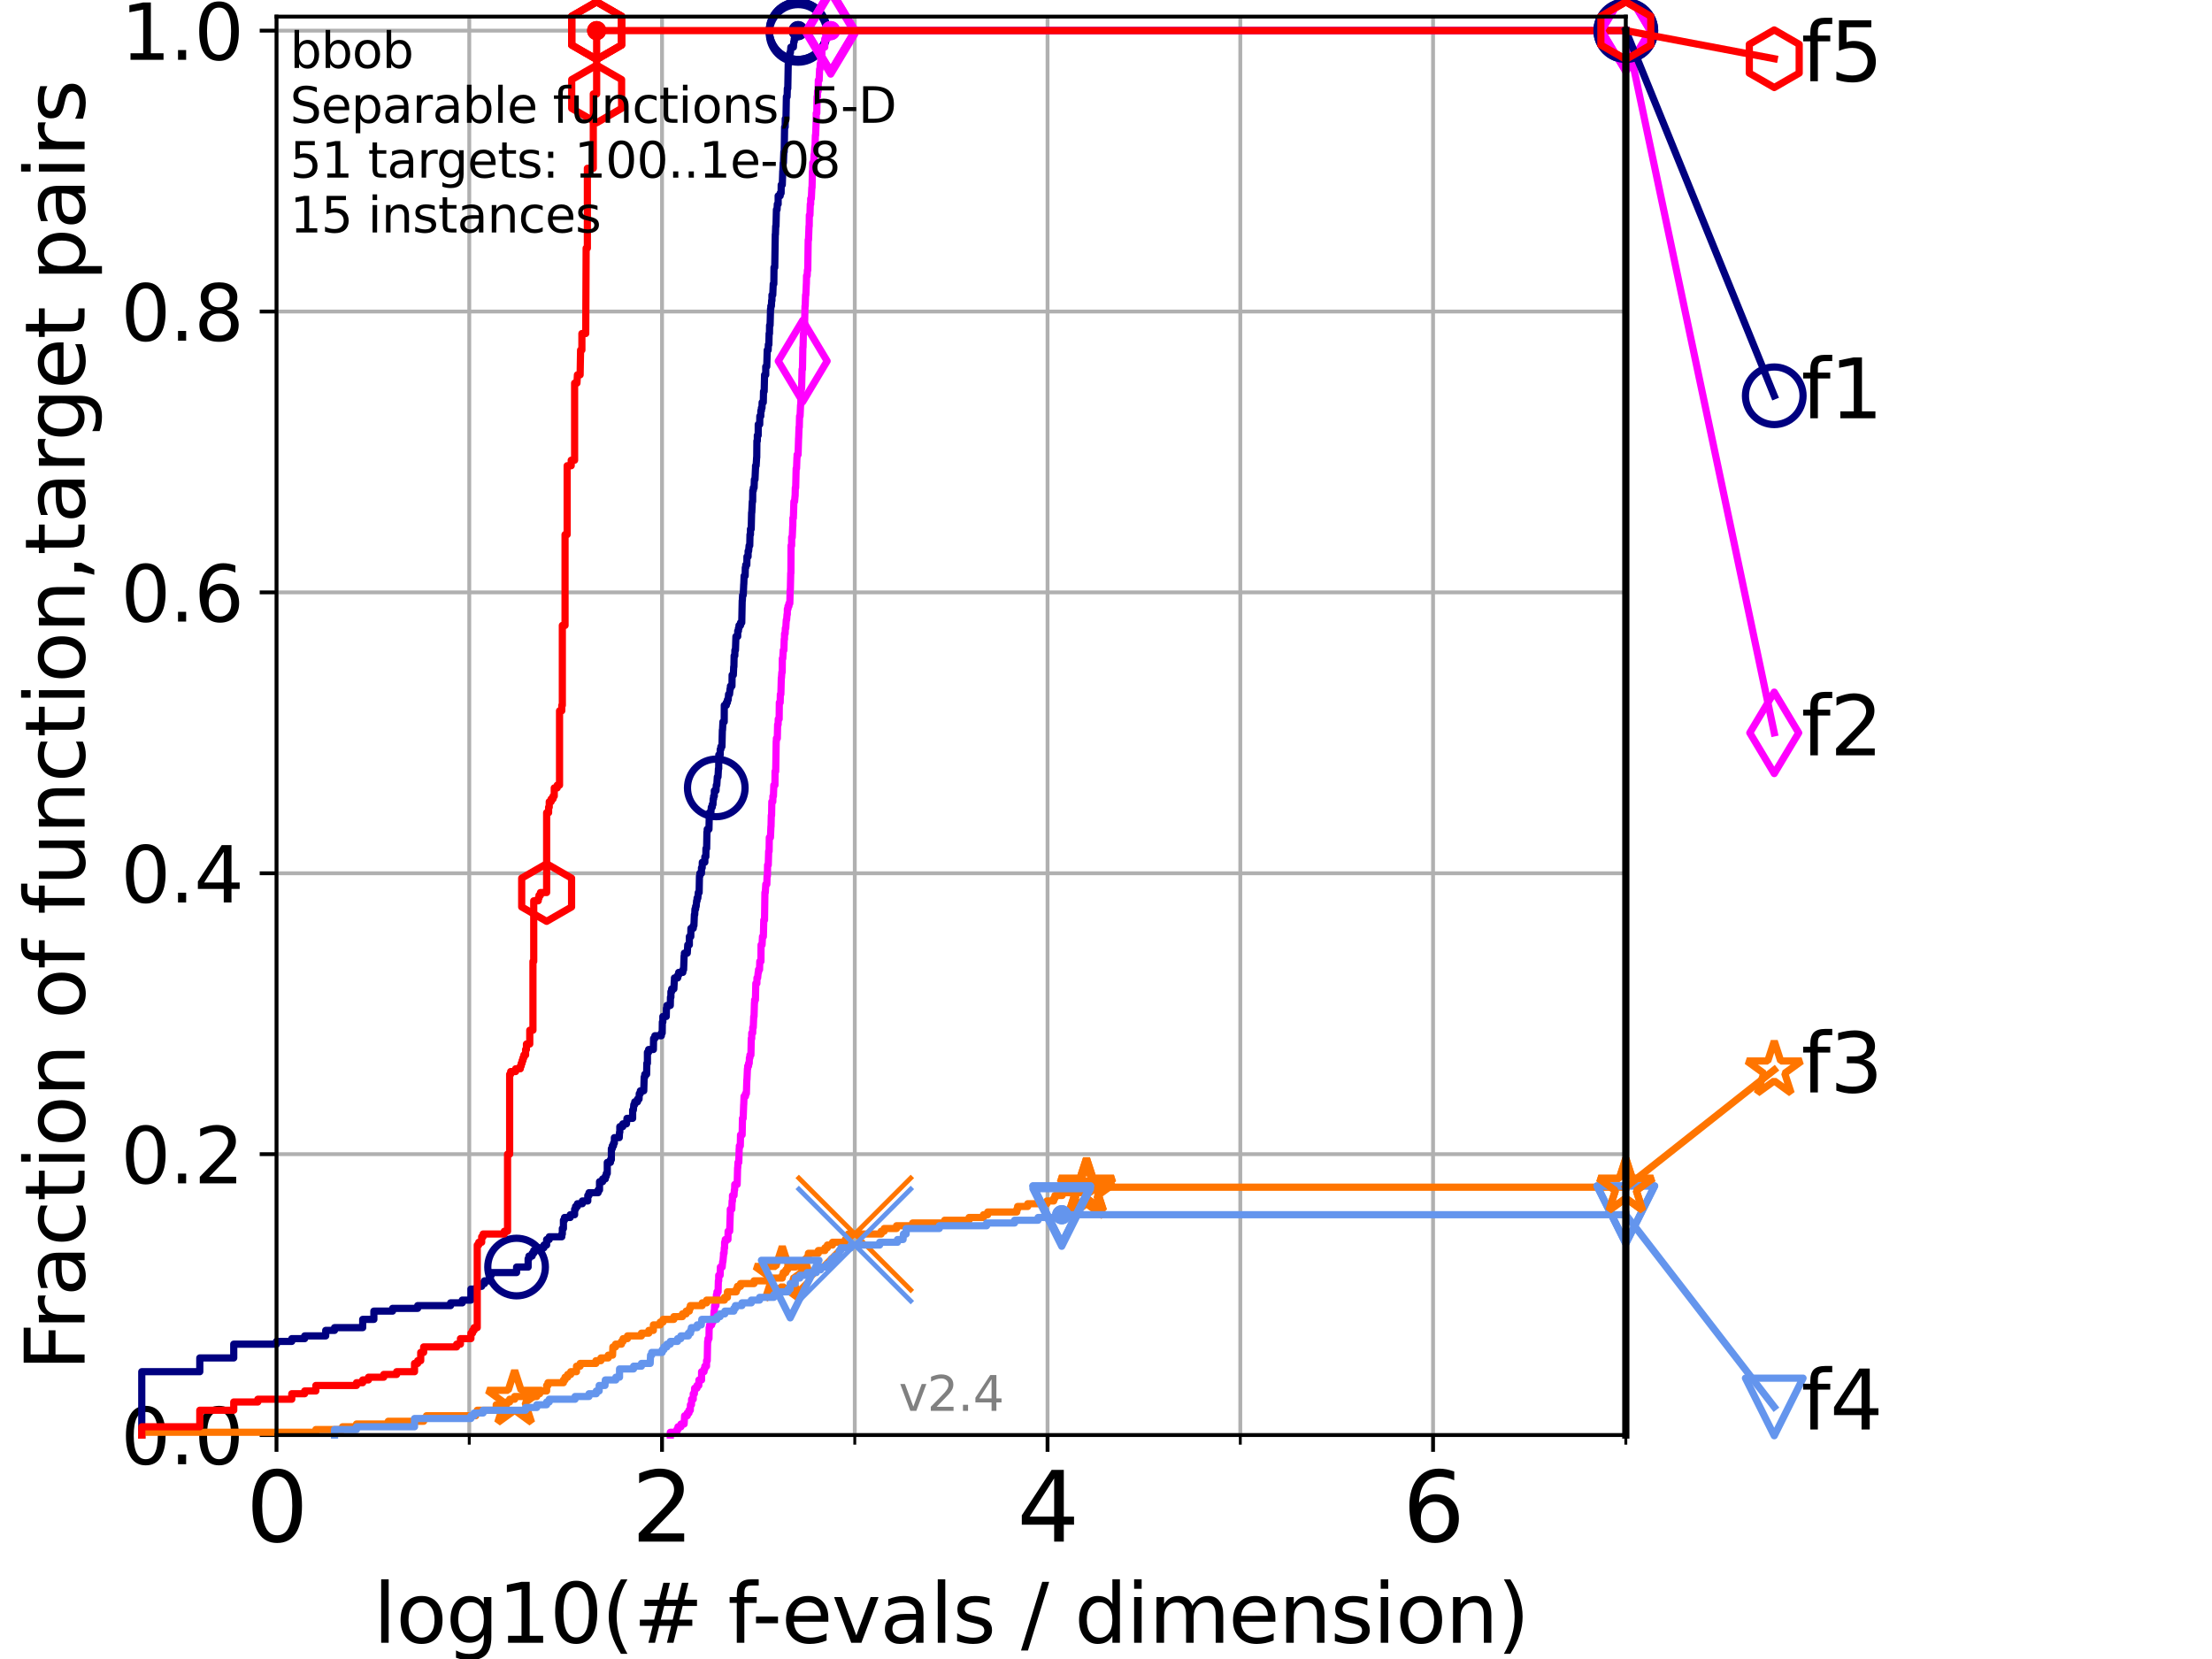 <?xml version="1.0" encoding="utf-8" standalone="no"?>
<!DOCTYPE svg PUBLIC "-//W3C//DTD SVG 1.1//EN"
  "http://www.w3.org/Graphics/SVG/1.1/DTD/svg11.dtd">
<svg height="345.6pt" version="1.1" viewBox="0 0 460.8 345.6" width="460.8pt" xmlns="http://www.w3.org/2000/svg" xmlns:xlink="http://www.w3.org/1999/xlink">
 <defs>
  <style type="text/css">*{stroke-linecap:butt;stroke-linejoin:round;}</style>
 </defs>
 <g id="figure_1">
  <g id="patch_1">
   <path d="M 0 345.6 
L 460.8 345.6 
L 460.8 0 
L 0 0 
z
" style="fill:#ffffff;"/>
  </g>
  <g id="axes_1">
   <g id="patch_2">
    <path d="M 57.6 298.944 
L 338.688 298.944 
L 338.688 3.456 
L 57.6 3.456 
z
" style="fill:#ffffff;"/>
   </g>
   <g id="matplotlib.axis_1">
    <g id="xtick_1">
     <g id="line2d_1">
      <path clip-path="url(#p57c89f3b79)" d="M 57.6 298.944 
L 57.6 3.456 
" style="fill:none;stroke:#b0b0b0;stroke-linecap:square;stroke-width:0.8;"/>
     </g>
     <g id="line2d_2">
      <defs>
       <path d="M 0 0 
L 0 3.5 
" id="mffe4177530" style="stroke:#000000;stroke-width:0.8;"/>
      </defs>
      <g>
       <use style="stroke:#000000;stroke-width:0.8;" x="57.6" xlink:href="#mffe4177530" y="298.944"/>
      </g>
     </g>
     <g id="text_1">
      <!-- 0 -->
      <g transform="translate(51.237 321.141)scale(0.2 -0.2)">
       <defs>
        <path d="M 2034 4250 
Q 1547 4250 1301 3770 
Q 1056 3291 1056 2328 
Q 1056 1369 1301 889 
Q 1547 409 2034 409 
Q 2525 409 2770 889 
Q 3016 1369 3016 2328 
Q 3016 3291 2770 3770 
Q 2525 4250 2034 4250 
z
M 2034 4750 
Q 2819 4750 3233 4129 
Q 3647 3509 3647 2328 
Q 3647 1150 3233 529 
Q 2819 -91 2034 -91 
Q 1250 -91 836 529 
Q 422 1150 422 2328 
Q 422 3509 836 4129 
Q 1250 4750 2034 4750 
z
" id="DejaVuSans-30" transform="scale(0.016)"/>
       </defs>
       <use xlink:href="#DejaVuSans-30"/>
      </g>
     </g>
    </g>
    <g id="xtick_2">
     <g id="line2d_3">
      <path clip-path="url(#p57c89f3b79)" d="M 137.911 298.944 
L 137.911 3.456 
" style="fill:none;stroke:#b0b0b0;stroke-linecap:square;stroke-width:0.8;"/>
     </g>
     <g id="line2d_4">
      <g>
       <use style="stroke:#000000;stroke-width:0.8;" x="137.911" xlink:href="#mffe4177530" y="298.944"/>
      </g>
     </g>
     <g id="text_2">
      <!-- 2 -->
      <g transform="translate(131.548 321.141)scale(0.2 -0.2)">
       <defs>
        <path d="M 1228 531 
L 3431 531 
L 3431 0 
L 469 0 
L 469 531 
Q 828 903 1448 1529 
Q 2069 2156 2228 2338 
Q 2531 2678 2651 2914 
Q 2772 3150 2772 3378 
Q 2772 3750 2511 3984 
Q 2250 4219 1831 4219 
Q 1534 4219 1204 4116 
Q 875 4013 500 3803 
L 500 4441 
Q 881 4594 1212 4672 
Q 1544 4750 1819 4750 
Q 2544 4750 2975 4387 
Q 3406 4025 3406 3419 
Q 3406 3131 3298 2873 
Q 3191 2616 2906 2266 
Q 2828 2175 2409 1742 
Q 1991 1309 1228 531 
z
" id="DejaVuSans-32" transform="scale(0.016)"/>
       </defs>
       <use xlink:href="#DejaVuSans-32"/>
      </g>
     </g>
    </g>
    <g id="xtick_3">
     <g id="line2d_5">
      <path clip-path="url(#p57c89f3b79)" d="M 218.222 298.944 
L 218.222 3.456 
" style="fill:none;stroke:#b0b0b0;stroke-linecap:square;stroke-width:0.8;"/>
     </g>
     <g id="line2d_6">
      <g>
       <use style="stroke:#000000;stroke-width:0.8;" x="218.222" xlink:href="#mffe4177530" y="298.944"/>
      </g>
     </g>
     <g id="text_3">
      <!-- 4 -->
      <g transform="translate(211.859 321.141)scale(0.2 -0.2)">
       <defs>
        <path d="M 2419 4116 
L 825 1625 
L 2419 1625 
L 2419 4116 
z
M 2253 4666 
L 3047 4666 
L 3047 1625 
L 3713 1625 
L 3713 1100 
L 3047 1100 
L 3047 0 
L 2419 0 
L 2419 1100 
L 313 1100 
L 313 1709 
L 2253 4666 
z
" id="DejaVuSans-34" transform="scale(0.016)"/>
       </defs>
       <use xlink:href="#DejaVuSans-34"/>
      </g>
     </g>
    </g>
    <g id="xtick_4">
     <g id="line2d_7">
      <path clip-path="url(#p57c89f3b79)" d="M 298.533 298.944 
L 298.533 3.456 
" style="fill:none;stroke:#b0b0b0;stroke-linecap:square;stroke-width:0.8;"/>
     </g>
     <g id="line2d_8">
      <g>
       <use style="stroke:#000000;stroke-width:0.8;" x="298.533" xlink:href="#mffe4177530" y="298.944"/>
      </g>
     </g>
     <g id="text_4">
      <!-- 6 -->
      <g transform="translate(292.17 321.141)scale(0.2 -0.2)">
       <defs>
        <path d="M 2113 2584 
Q 1688 2584 1439 2293 
Q 1191 2003 1191 1497 
Q 1191 994 1439 701 
Q 1688 409 2113 409 
Q 2538 409 2786 701 
Q 3034 994 3034 1497 
Q 3034 2003 2786 2293 
Q 2538 2584 2113 2584 
z
M 3366 4563 
L 3366 3988 
Q 3128 4100 2886 4159 
Q 2644 4219 2406 4219 
Q 1781 4219 1451 3797 
Q 1122 3375 1075 2522 
Q 1259 2794 1537 2939 
Q 1816 3084 2150 3084 
Q 2853 3084 3261 2657 
Q 3669 2231 3669 1497 
Q 3669 778 3244 343 
Q 2819 -91 2113 -91 
Q 1303 -91 875 529 
Q 447 1150 447 2328 
Q 447 3434 972 4092 
Q 1497 4750 2381 4750 
Q 2619 4750 2861 4703 
Q 3103 4656 3366 4563 
z
" id="DejaVuSans-36" transform="scale(0.016)"/>
       </defs>
       <use xlink:href="#DejaVuSans-36"/>
      </g>
     </g>
    </g>
    <g id="xtick_5">
     <g id="line2d_9">
      <path clip-path="url(#p57c89f3b79)" d="M 97.755 298.944 
L 97.755 3.456 
" style="fill:none;stroke:#b0b0b0;stroke-linecap:square;stroke-width:0.8;"/>
     </g>
     <g id="line2d_10">
      <defs>
       <path d="M 0 0 
L 0 2 
" id="m7cb9cab9b2" style="stroke:#000000;stroke-width:0.6;"/>
      </defs>
      <g>
       <use style="stroke:#000000;stroke-width:0.6;" x="97.755" xlink:href="#m7cb9cab9b2" y="298.944"/>
      </g>
     </g>
    </g>
    <g id="xtick_6">
     <g id="line2d_11">
      <path clip-path="url(#p57c89f3b79)" d="M 178.066 298.944 
L 178.066 3.456 
" style="fill:none;stroke:#b0b0b0;stroke-linecap:square;stroke-width:0.8;"/>
     </g>
     <g id="line2d_12">
      <g>
       <use style="stroke:#000000;stroke-width:0.6;" x="178.066" xlink:href="#m7cb9cab9b2" y="298.944"/>
      </g>
     </g>
    </g>
    <g id="xtick_7">
     <g id="line2d_13">
      <path clip-path="url(#p57c89f3b79)" d="M 258.377 298.944 
L 258.377 3.456 
" style="fill:none;stroke:#b0b0b0;stroke-linecap:square;stroke-width:0.8;"/>
     </g>
     <g id="line2d_14">
      <g>
       <use style="stroke:#000000;stroke-width:0.6;" x="258.377" xlink:href="#m7cb9cab9b2" y="298.944"/>
      </g>
     </g>
    </g>
    <g id="xtick_8">
     <g id="line2d_15">
      <path clip-path="url(#p57c89f3b79)" d="M 338.688 298.944 
L 338.688 3.456 
" style="fill:none;stroke:#b0b0b0;stroke-linecap:square;stroke-width:0.8;"/>
     </g>
     <g id="line2d_16">
      <g>
       <use style="stroke:#000000;stroke-width:0.6;" x="338.688" xlink:href="#m7cb9cab9b2" y="298.944"/>
      </g>
     </g>
    </g>
    <g id="text_5">
     <!-- log10(# f-evals / dimension) -->
     <g transform="translate(77.764 342.218)scale(0.17 -0.17)">
      <defs>
       <path d="M 603 4863 
L 1178 4863 
L 1178 0 
L 603 0 
L 603 4863 
z
" id="DejaVuSans-6c" transform="scale(0.016)"/>
       <path d="M 1959 3097 
Q 1497 3097 1228 2736 
Q 959 2375 959 1747 
Q 959 1119 1226 758 
Q 1494 397 1959 397 
Q 2419 397 2687 759 
Q 2956 1122 2956 1747 
Q 2956 2369 2687 2733 
Q 2419 3097 1959 3097 
z
M 1959 3584 
Q 2709 3584 3137 3096 
Q 3566 2609 3566 1747 
Q 3566 888 3137 398 
Q 2709 -91 1959 -91 
Q 1206 -91 779 398 
Q 353 888 353 1747 
Q 353 2609 779 3096 
Q 1206 3584 1959 3584 
z
" id="DejaVuSans-6f" transform="scale(0.016)"/>
       <path d="M 2906 1791 
Q 2906 2416 2648 2759 
Q 2391 3103 1925 3103 
Q 1463 3103 1205 2759 
Q 947 2416 947 1791 
Q 947 1169 1205 825 
Q 1463 481 1925 481 
Q 2391 481 2648 825 
Q 2906 1169 2906 1791 
z
M 3481 434 
Q 3481 -459 3084 -895 
Q 2688 -1331 1869 -1331 
Q 1566 -1331 1297 -1286 
Q 1028 -1241 775 -1147 
L 775 -588 
Q 1028 -725 1275 -790 
Q 1522 -856 1778 -856 
Q 2344 -856 2625 -561 
Q 2906 -266 2906 331 
L 2906 616 
Q 2728 306 2450 153 
Q 2172 0 1784 0 
Q 1141 0 747 490 
Q 353 981 353 1791 
Q 353 2603 747 3093 
Q 1141 3584 1784 3584 
Q 2172 3584 2450 3431 
Q 2728 3278 2906 2969 
L 2906 3500 
L 3481 3500 
L 3481 434 
z
" id="DejaVuSans-67" transform="scale(0.016)"/>
       <path d="M 794 531 
L 1825 531 
L 1825 4091 
L 703 3866 
L 703 4441 
L 1819 4666 
L 2450 4666 
L 2450 531 
L 3481 531 
L 3481 0 
L 794 0 
L 794 531 
z
" id="DejaVuSans-31" transform="scale(0.016)"/>
       <path d="M 1984 4856 
Q 1566 4138 1362 3434 
Q 1159 2731 1159 2009 
Q 1159 1288 1364 580 
Q 1569 -128 1984 -844 
L 1484 -844 
Q 1016 -109 783 600 
Q 550 1309 550 2009 
Q 550 2706 781 3412 
Q 1013 4119 1484 4856 
L 1984 4856 
z
" id="DejaVuSans-28" transform="scale(0.016)"/>
       <path d="M 3272 2816 
L 2363 2816 
L 2100 1772 
L 3016 1772 
L 3272 2816 
z
M 2803 4594 
L 2478 3297 
L 3391 3297 
L 3719 4594 
L 4219 4594 
L 3897 3297 
L 4872 3297 
L 4872 2816 
L 3775 2816 
L 3519 1772 
L 4513 1772 
L 4513 1294 
L 3397 1294 
L 3072 0 
L 2572 0 
L 2894 1294 
L 1978 1294 
L 1656 0 
L 1153 0 
L 1478 1294 
L 494 1294 
L 494 1772 
L 1594 1772 
L 1856 2816 
L 850 2816 
L 850 3297 
L 1978 3297 
L 2297 4594 
L 2803 4594 
z
" id="DejaVuSans-23" transform="scale(0.016)"/>
       <path id="DejaVuSans-20" transform="scale(0.016)"/>
       <path d="M 2375 4863 
L 2375 4384 
L 1825 4384 
Q 1516 4384 1395 4259 
Q 1275 4134 1275 3809 
L 1275 3500 
L 2222 3500 
L 2222 3053 
L 1275 3053 
L 1275 0 
L 697 0 
L 697 3053 
L 147 3053 
L 147 3500 
L 697 3500 
L 697 3744 
Q 697 4328 969 4595 
Q 1241 4863 1831 4863 
L 2375 4863 
z
" id="DejaVuSans-66" transform="scale(0.016)"/>
       <path d="M 313 2009 
L 1997 2009 
L 1997 1497 
L 313 1497 
L 313 2009 
z
" id="DejaVuSans-2d" transform="scale(0.016)"/>
       <path d="M 3597 1894 
L 3597 1613 
L 953 1613 
Q 991 1019 1311 708 
Q 1631 397 2203 397 
Q 2534 397 2845 478 
Q 3156 559 3463 722 
L 3463 178 
Q 3153 47 2828 -22 
Q 2503 -91 2169 -91 
Q 1331 -91 842 396 
Q 353 884 353 1716 
Q 353 2575 817 3079 
Q 1281 3584 2069 3584 
Q 2775 3584 3186 3129 
Q 3597 2675 3597 1894 
z
M 3022 2063 
Q 3016 2534 2758 2815 
Q 2500 3097 2075 3097 
Q 1594 3097 1305 2825 
Q 1016 2553 972 2059 
L 3022 2063 
z
" id="DejaVuSans-65" transform="scale(0.016)"/>
       <path d="M 191 3500 
L 800 3500 
L 1894 563 
L 2988 3500 
L 3597 3500 
L 2284 0 
L 1503 0 
L 191 3500 
z
" id="DejaVuSans-76" transform="scale(0.016)"/>
       <path d="M 2194 1759 
Q 1497 1759 1228 1600 
Q 959 1441 959 1056 
Q 959 750 1161 570 
Q 1363 391 1709 391 
Q 2188 391 2477 730 
Q 2766 1069 2766 1631 
L 2766 1759 
L 2194 1759 
z
M 3341 1997 
L 3341 0 
L 2766 0 
L 2766 531 
Q 2569 213 2275 61 
Q 1981 -91 1556 -91 
Q 1019 -91 701 211 
Q 384 513 384 1019 
Q 384 1609 779 1909 
Q 1175 2209 1959 2209 
L 2766 2209 
L 2766 2266 
Q 2766 2663 2505 2880 
Q 2244 3097 1772 3097 
Q 1472 3097 1187 3025 
Q 903 2953 641 2809 
L 641 3341 
Q 956 3463 1253 3523 
Q 1550 3584 1831 3584 
Q 2591 3584 2966 3190 
Q 3341 2797 3341 1997 
z
" id="DejaVuSans-61" transform="scale(0.016)"/>
       <path d="M 2834 3397 
L 2834 2853 
Q 2591 2978 2328 3040 
Q 2066 3103 1784 3103 
Q 1356 3103 1142 2972 
Q 928 2841 928 2578 
Q 928 2378 1081 2264 
Q 1234 2150 1697 2047 
L 1894 2003 
Q 2506 1872 2764 1633 
Q 3022 1394 3022 966 
Q 3022 478 2636 193 
Q 2250 -91 1575 -91 
Q 1294 -91 989 -36 
Q 684 19 347 128 
L 347 722 
Q 666 556 975 473 
Q 1284 391 1588 391 
Q 1994 391 2212 530 
Q 2431 669 2431 922 
Q 2431 1156 2273 1281 
Q 2116 1406 1581 1522 
L 1381 1569 
Q 847 1681 609 1914 
Q 372 2147 372 2553 
Q 372 3047 722 3315 
Q 1072 3584 1716 3584 
Q 2034 3584 2315 3537 
Q 2597 3491 2834 3397 
z
" id="DejaVuSans-73" transform="scale(0.016)"/>
       <path d="M 1625 4666 
L 2156 4666 
L 531 -594 
L 0 -594 
L 1625 4666 
z
" id="DejaVuSans-2f" transform="scale(0.016)"/>
       <path d="M 2906 2969 
L 2906 4863 
L 3481 4863 
L 3481 0 
L 2906 0 
L 2906 525 
Q 2725 213 2448 61 
Q 2172 -91 1784 -91 
Q 1150 -91 751 415 
Q 353 922 353 1747 
Q 353 2572 751 3078 
Q 1150 3584 1784 3584 
Q 2172 3584 2448 3432 
Q 2725 3281 2906 2969 
z
M 947 1747 
Q 947 1113 1208 752 
Q 1469 391 1925 391 
Q 2381 391 2643 752 
Q 2906 1113 2906 1747 
Q 2906 2381 2643 2742 
Q 2381 3103 1925 3103 
Q 1469 3103 1208 2742 
Q 947 2381 947 1747 
z
" id="DejaVuSans-64" transform="scale(0.016)"/>
       <path d="M 603 3500 
L 1178 3500 
L 1178 0 
L 603 0 
L 603 3500 
z
M 603 4863 
L 1178 4863 
L 1178 4134 
L 603 4134 
L 603 4863 
z
" id="DejaVuSans-69" transform="scale(0.016)"/>
       <path d="M 3328 2828 
Q 3544 3216 3844 3400 
Q 4144 3584 4550 3584 
Q 5097 3584 5394 3201 
Q 5691 2819 5691 2113 
L 5691 0 
L 5113 0 
L 5113 2094 
Q 5113 2597 4934 2840 
Q 4756 3084 4391 3084 
Q 3944 3084 3684 2787 
Q 3425 2491 3425 1978 
L 3425 0 
L 2847 0 
L 2847 2094 
Q 2847 2600 2669 2842 
Q 2491 3084 2119 3084 
Q 1678 3084 1418 2786 
Q 1159 2488 1159 1978 
L 1159 0 
L 581 0 
L 581 3500 
L 1159 3500 
L 1159 2956 
Q 1356 3278 1631 3431 
Q 1906 3584 2284 3584 
Q 2666 3584 2933 3390 
Q 3200 3197 3328 2828 
z
" id="DejaVuSans-6d" transform="scale(0.016)"/>
       <path d="M 3513 2113 
L 3513 0 
L 2938 0 
L 2938 2094 
Q 2938 2591 2744 2837 
Q 2550 3084 2163 3084 
Q 1697 3084 1428 2787 
Q 1159 2491 1159 1978 
L 1159 0 
L 581 0 
L 581 3500 
L 1159 3500 
L 1159 2956 
Q 1366 3272 1645 3428 
Q 1925 3584 2291 3584 
Q 2894 3584 3203 3211 
Q 3513 2838 3513 2113 
z
" id="DejaVuSans-6e" transform="scale(0.016)"/>
       <path d="M 513 4856 
L 1013 4856 
Q 1481 4119 1714 3412 
Q 1947 2706 1947 2009 
Q 1947 1309 1714 600 
Q 1481 -109 1013 -844 
L 513 -844 
Q 928 -128 1133 580 
Q 1338 1288 1338 2009 
Q 1338 2731 1133 3434 
Q 928 4138 513 4856 
z
" id="DejaVuSans-29" transform="scale(0.016)"/>
      </defs>
      <use xlink:href="#DejaVuSans-6c"/>
      <use x="27.783" xlink:href="#DejaVuSans-6f"/>
      <use x="88.965" xlink:href="#DejaVuSans-67"/>
      <use x="152.441" xlink:href="#DejaVuSans-31"/>
      <use x="216.064" xlink:href="#DejaVuSans-30"/>
      <use x="279.688" xlink:href="#DejaVuSans-28"/>
      <use x="318.701" xlink:href="#DejaVuSans-23"/>
      <use x="402.49" xlink:href="#DejaVuSans-20"/>
      <use x="434.277" xlink:href="#DejaVuSans-66"/>
      <use x="463.982" xlink:href="#DejaVuSans-2d"/>
      <use x="500.066" xlink:href="#DejaVuSans-65"/>
      <use x="561.59" xlink:href="#DejaVuSans-76"/>
      <use x="620.77" xlink:href="#DejaVuSans-61"/>
      <use x="682.049" xlink:href="#DejaVuSans-6c"/>
      <use x="709.832" xlink:href="#DejaVuSans-73"/>
      <use x="761.932" xlink:href="#DejaVuSans-20"/>
      <use x="793.719" xlink:href="#DejaVuSans-2f"/>
      <use x="827.41" xlink:href="#DejaVuSans-20"/>
      <use x="859.197" xlink:href="#DejaVuSans-64"/>
      <use x="922.674" xlink:href="#DejaVuSans-69"/>
      <use x="950.457" xlink:href="#DejaVuSans-6d"/>
      <use x="1047.869" xlink:href="#DejaVuSans-65"/>
      <use x="1109.393" xlink:href="#DejaVuSans-6e"/>
      <use x="1172.771" xlink:href="#DejaVuSans-73"/>
      <use x="1224.871" xlink:href="#DejaVuSans-69"/>
      <use x="1252.654" xlink:href="#DejaVuSans-6f"/>
      <use x="1313.836" xlink:href="#DejaVuSans-6e"/>
      <use x="1377.215" xlink:href="#DejaVuSans-29"/>
     </g>
    </g>
   </g>
   <g id="matplotlib.axis_2">
    <g id="ytick_1">
     <g id="line2d_17">
      <path clip-path="url(#p57c89f3b79)" d="M 57.6 298.944 
L 338.688 298.944 
" style="fill:none;stroke:#b0b0b0;stroke-linecap:square;stroke-width:0.8;"/>
     </g>
     <g id="line2d_18">
      <defs>
       <path d="M 0 0 
L -3.5 0 
" id="m19ad695317" style="stroke:#000000;stroke-width:0.8;"/>
      </defs>
      <g>
       <use style="stroke:#000000;stroke-width:0.8;" x="57.6" xlink:href="#m19ad695317" y="298.944"/>
      </g>
     </g>
     <g id="text_6">
      <!-- 0.0 -->
      <g transform="translate(25.155 305.023)scale(0.16 -0.16)">
       <defs>
        <path d="M 684 794 
L 1344 794 
L 1344 0 
L 684 0 
L 684 794 
z
" id="DejaVuSans-2e" transform="scale(0.016)"/>
       </defs>
       <use xlink:href="#DejaVuSans-30"/>
       <use x="63.623" xlink:href="#DejaVuSans-2e"/>
       <use x="95.41" xlink:href="#DejaVuSans-30"/>
      </g>
     </g>
    </g>
    <g id="ytick_2">
     <g id="line2d_19">
      <path clip-path="url(#p57c89f3b79)" d="M 57.6 240.432 
L 338.688 240.432 
" style="fill:none;stroke:#b0b0b0;stroke-linecap:square;stroke-width:0.8;"/>
     </g>
     <g id="line2d_20">
      <g>
       <use style="stroke:#000000;stroke-width:0.8;" x="57.6" xlink:href="#m19ad695317" y="240.432"/>
      </g>
     </g>
     <g id="text_7">
      <!-- 0.2 -->
      <g transform="translate(25.155 246.51)scale(0.16 -0.16)">
       <use xlink:href="#DejaVuSans-30"/>
       <use x="63.623" xlink:href="#DejaVuSans-2e"/>
       <use x="95.41" xlink:href="#DejaVuSans-32"/>
      </g>
     </g>
    </g>
    <g id="ytick_3">
     <g id="line2d_21">
      <path clip-path="url(#p57c89f3b79)" d="M 57.6 181.919 
L 338.688 181.919 
" style="fill:none;stroke:#b0b0b0;stroke-linecap:square;stroke-width:0.8;"/>
     </g>
     <g id="line2d_22">
      <g>
       <use style="stroke:#000000;stroke-width:0.8;" x="57.6" xlink:href="#m19ad695317" y="181.919"/>
      </g>
     </g>
     <g id="text_8">
      <!-- 0.4 -->
      <g transform="translate(25.155 187.998)scale(0.16 -0.16)">
       <use xlink:href="#DejaVuSans-30"/>
       <use x="63.623" xlink:href="#DejaVuSans-2e"/>
       <use x="95.41" xlink:href="#DejaVuSans-34"/>
      </g>
     </g>
    </g>
    <g id="ytick_4">
     <g id="line2d_23">
      <path clip-path="url(#p57c89f3b79)" d="M 57.6 123.407 
L 338.688 123.407 
" style="fill:none;stroke:#b0b0b0;stroke-linecap:square;stroke-width:0.8;"/>
     </g>
     <g id="line2d_24">
      <g>
       <use style="stroke:#000000;stroke-width:0.8;" x="57.6" xlink:href="#m19ad695317" y="123.407"/>
      </g>
     </g>
     <g id="text_9">
      <!-- 0.6 -->
      <g transform="translate(25.155 129.485)scale(0.16 -0.16)">
       <use xlink:href="#DejaVuSans-30"/>
       <use x="63.623" xlink:href="#DejaVuSans-2e"/>
       <use x="95.41" xlink:href="#DejaVuSans-36"/>
      </g>
     </g>
    </g>
    <g id="ytick_5">
     <g id="line2d_25">
      <path clip-path="url(#p57c89f3b79)" d="M 57.6 64.894 
L 338.688 64.894 
" style="fill:none;stroke:#b0b0b0;stroke-linecap:square;stroke-width:0.8;"/>
     </g>
     <g id="line2d_26">
      <g>
       <use style="stroke:#000000;stroke-width:0.8;" x="57.6" xlink:href="#m19ad695317" y="64.894"/>
      </g>
     </g>
     <g id="text_10">
      <!-- 0.8 -->
      <g transform="translate(25.155 70.973)scale(0.16 -0.16)">
       <defs>
        <path d="M 2034 2216 
Q 1584 2216 1326 1975 
Q 1069 1734 1069 1313 
Q 1069 891 1326 650 
Q 1584 409 2034 409 
Q 2484 409 2743 651 
Q 3003 894 3003 1313 
Q 3003 1734 2745 1975 
Q 2488 2216 2034 2216 
z
M 1403 2484 
Q 997 2584 770 2862 
Q 544 3141 544 3541 
Q 544 4100 942 4425 
Q 1341 4750 2034 4750 
Q 2731 4750 3128 4425 
Q 3525 4100 3525 3541 
Q 3525 3141 3298 2862 
Q 3072 2584 2669 2484 
Q 3125 2378 3379 2068 
Q 3634 1759 3634 1313 
Q 3634 634 3220 271 
Q 2806 -91 2034 -91 
Q 1263 -91 848 271 
Q 434 634 434 1313 
Q 434 1759 690 2068 
Q 947 2378 1403 2484 
z
M 1172 3481 
Q 1172 3119 1398 2916 
Q 1625 2713 2034 2713 
Q 2441 2713 2670 2916 
Q 2900 3119 2900 3481 
Q 2900 3844 2670 4047 
Q 2441 4250 2034 4250 
Q 1625 4250 1398 4047 
Q 1172 3844 1172 3481 
z
" id="DejaVuSans-38" transform="scale(0.016)"/>
       </defs>
       <use xlink:href="#DejaVuSans-30"/>
       <use x="63.623" xlink:href="#DejaVuSans-2e"/>
       <use x="95.41" xlink:href="#DejaVuSans-38"/>
      </g>
     </g>
    </g>
    <g id="ytick_6">
     <g id="line2d_27">
      <path clip-path="url(#p57c89f3b79)" d="M 57.6 6.382 
L 338.688 6.382 
" style="fill:none;stroke:#b0b0b0;stroke-linecap:square;stroke-width:0.8;"/>
     </g>
     <g id="line2d_28">
      <g>
       <use style="stroke:#000000;stroke-width:0.8;" x="57.6" xlink:href="#m19ad695317" y="6.382"/>
      </g>
     </g>
     <g id="text_11">
      <!-- 1.0 -->
      <g transform="translate(25.155 12.46)scale(0.16 -0.16)">
       <use xlink:href="#DejaVuSans-31"/>
       <use x="63.623" xlink:href="#DejaVuSans-2e"/>
       <use x="95.41" xlink:href="#DejaVuSans-30"/>
      </g>
     </g>
    </g>
    <g id="text_12">
     <!-- Fraction of function,target pairs -->
     <g transform="translate(17.62 285.585)rotate(-90)scale(0.17 -0.17)">
      <defs>
       <path d="M 628 4666 
L 3309 4666 
L 3309 4134 
L 1259 4134 
L 1259 2759 
L 3109 2759 
L 3109 2228 
L 1259 2228 
L 1259 0 
L 628 0 
L 628 4666 
z
" id="DejaVuSans-46" transform="scale(0.016)"/>
       <path d="M 2631 2963 
Q 2534 3019 2420 3045 
Q 2306 3072 2169 3072 
Q 1681 3072 1420 2755 
Q 1159 2438 1159 1844 
L 1159 0 
L 581 0 
L 581 3500 
L 1159 3500 
L 1159 2956 
Q 1341 3275 1631 3429 
Q 1922 3584 2338 3584 
Q 2397 3584 2469 3576 
Q 2541 3569 2628 3553 
L 2631 2963 
z
" id="DejaVuSans-72" transform="scale(0.016)"/>
       <path d="M 3122 3366 
L 3122 2828 
Q 2878 2963 2633 3030 
Q 2388 3097 2138 3097 
Q 1578 3097 1268 2742 
Q 959 2388 959 1747 
Q 959 1106 1268 751 
Q 1578 397 2138 397 
Q 2388 397 2633 464 
Q 2878 531 3122 666 
L 3122 134 
Q 2881 22 2623 -34 
Q 2366 -91 2075 -91 
Q 1284 -91 818 406 
Q 353 903 353 1747 
Q 353 2603 823 3093 
Q 1294 3584 2113 3584 
Q 2378 3584 2631 3529 
Q 2884 3475 3122 3366 
z
" id="DejaVuSans-63" transform="scale(0.016)"/>
       <path d="M 1172 4494 
L 1172 3500 
L 2356 3500 
L 2356 3053 
L 1172 3053 
L 1172 1153 
Q 1172 725 1289 603 
Q 1406 481 1766 481 
L 2356 481 
L 2356 0 
L 1766 0 
Q 1100 0 847 248 
Q 594 497 594 1153 
L 594 3053 
L 172 3053 
L 172 3500 
L 594 3500 
L 594 4494 
L 1172 4494 
z
" id="DejaVuSans-74" transform="scale(0.016)"/>
       <path d="M 544 1381 
L 544 3500 
L 1119 3500 
L 1119 1403 
Q 1119 906 1312 657 
Q 1506 409 1894 409 
Q 2359 409 2629 706 
Q 2900 1003 2900 1516 
L 2900 3500 
L 3475 3500 
L 3475 0 
L 2900 0 
L 2900 538 
Q 2691 219 2414 64 
Q 2138 -91 1772 -91 
Q 1169 -91 856 284 
Q 544 659 544 1381 
z
M 1991 3584 
L 1991 3584 
z
" id="DejaVuSans-75" transform="scale(0.016)"/>
       <path d="M 750 794 
L 1409 794 
L 1409 256 
L 897 -744 
L 494 -744 
L 750 256 
L 750 794 
z
" id="DejaVuSans-2c" transform="scale(0.016)"/>
       <path d="M 1159 525 
L 1159 -1331 
L 581 -1331 
L 581 3500 
L 1159 3500 
L 1159 2969 
Q 1341 3281 1617 3432 
Q 1894 3584 2278 3584 
Q 2916 3584 3314 3078 
Q 3713 2572 3713 1747 
Q 3713 922 3314 415 
Q 2916 -91 2278 -91 
Q 1894 -91 1617 61 
Q 1341 213 1159 525 
z
M 3116 1747 
Q 3116 2381 2855 2742 
Q 2594 3103 2138 3103 
Q 1681 3103 1420 2742 
Q 1159 2381 1159 1747 
Q 1159 1113 1420 752 
Q 1681 391 2138 391 
Q 2594 391 2855 752 
Q 3116 1113 3116 1747 
z
" id="DejaVuSans-70" transform="scale(0.016)"/>
      </defs>
      <use xlink:href="#DejaVuSans-46"/>
      <use x="50.27" xlink:href="#DejaVuSans-72"/>
      <use x="91.383" xlink:href="#DejaVuSans-61"/>
      <use x="152.662" xlink:href="#DejaVuSans-63"/>
      <use x="207.643" xlink:href="#DejaVuSans-74"/>
      <use x="246.852" xlink:href="#DejaVuSans-69"/>
      <use x="274.635" xlink:href="#DejaVuSans-6f"/>
      <use x="335.816" xlink:href="#DejaVuSans-6e"/>
      <use x="399.195" xlink:href="#DejaVuSans-20"/>
      <use x="430.982" xlink:href="#DejaVuSans-6f"/>
      <use x="492.164" xlink:href="#DejaVuSans-66"/>
      <use x="527.369" xlink:href="#DejaVuSans-20"/>
      <use x="559.156" xlink:href="#DejaVuSans-66"/>
      <use x="594.361" xlink:href="#DejaVuSans-75"/>
      <use x="657.74" xlink:href="#DejaVuSans-6e"/>
      <use x="721.119" xlink:href="#DejaVuSans-63"/>
      <use x="776.1" xlink:href="#DejaVuSans-74"/>
      <use x="815.309" xlink:href="#DejaVuSans-69"/>
      <use x="843.092" xlink:href="#DejaVuSans-6f"/>
      <use x="904.273" xlink:href="#DejaVuSans-6e"/>
      <use x="967.652" xlink:href="#DejaVuSans-2c"/>
      <use x="999.439" xlink:href="#DejaVuSans-74"/>
      <use x="1038.648" xlink:href="#DejaVuSans-61"/>
      <use x="1099.928" xlink:href="#DejaVuSans-72"/>
      <use x="1139.291" xlink:href="#DejaVuSans-67"/>
      <use x="1202.768" xlink:href="#DejaVuSans-65"/>
      <use x="1264.291" xlink:href="#DejaVuSans-74"/>
      <use x="1303.5" xlink:href="#DejaVuSans-20"/>
      <use x="1335.287" xlink:href="#DejaVuSans-70"/>
      <use x="1398.764" xlink:href="#DejaVuSans-61"/>
      <use x="1460.043" xlink:href="#DejaVuSans-69"/>
      <use x="1487.826" xlink:href="#DejaVuSans-72"/>
      <use x="1528.939" xlink:href="#DejaVuSans-73"/>
     </g>
    </g>
   </g>
   <g id="line2d_29">
    <defs>
     <path d="M 0 1.5 
C 0.398 1.5 0.779 1.342 1.061 1.061 
C 1.342 0.779 1.5 0.398 1.5 0 
C 1.5 -0.398 1.342 -0.779 1.061 -1.061 
C 0.779 -1.342 0.398 -1.5 0 -1.5 
C -0.398 -1.5 -0.779 -1.342 -1.061 -1.061 
C -1.342 -0.779 -1.5 -0.398 -1.5 0 
C -1.5 0.398 -1.342 0.779 -1.061 1.061 
C -0.779 1.342 -0.398 1.5 0 1.5 
z
" id="m321a3d47d8" style="stroke:#000080;"/>
    </defs>
    <g>
     <use style="fill:#000080;stroke:#000080;" x="166.262" xlink:href="#m321a3d47d8" y="6.382"/>
     <use style="fill:#000080;stroke:#000080;" x="166.262" xlink:href="#m321a3d47d8" y="6.382"/>
    </g>
   </g>
   <g id="line2d_30">
    <path d="M 29.533 298.944 
L 29.533 285.75 
L 41.621 285.75 
L 41.621 282.882 
L 48.692 282.882 
L 48.692 280.013 
L 57.6 280.013 
L 57.6 279.44 
L 60.78 279.44 
L 60.78 278.866 
L 63.468 278.866 
L 63.468 278.293 
L 67.851 278.293 
L 67.851 277.145 
L 69.688 277.145 
L 69.688 276.572 
L 75.556 276.572 
L 75.556 274.851 
L 77.885 274.851 
L 77.885 273.13 
L 81.776 273.13 
L 81.776 272.556 
L 87.01 272.556 
L 87.01 271.982 
L 93.864 271.982 
L 93.864 271.409 
L 96.301 271.409 
L 96.301 270.835 
L 98.101 270.835 
L 98.101 268.54 
L 99.418 268.54 
L 99.418 267.967 
L 100.344 267.967 
L 100.344 267.393 
L 100.935 267.393 
L 100.935 266.82 
L 102.06 266.82 
L 102.06 265.672 
L 102.331 265.672 
L 102.331 265.099 
L 107.614 265.099 
L 107.614 263.951 
L 110.017 263.951 
L 110.017 262.23 
L 110.189 262.23 
L 110.189 261.657 
L 110.86 261.657 
L 110.86 261.083 
L 111.186 261.083 
L 111.186 260.509 
L 112.128 260.509 
L 112.128 259.936 
L 113.311 259.936 
L 113.311 259.362 
L 113.874 259.362 
L 113.874 258.215 
L 114.419 258.215 
L 114.419 257.641 
L 117.03 257.641 
L 117.03 257.067 
L 117.145 257.067 
L 117.145 255.92 
L 117.373 255.92 
L 117.373 254.199 
L 117.598 254.199 
L 117.598 253.626 
L 118.787 253.626 
L 118.787 253.052 
L 119.702 253.052 
L 119.702 251.905 
L 119.899 251.905 
L 119.899 251.331 
L 120.287 251.331 
L 120.287 250.757 
L 121.31 250.757 
L 121.31 250.184 
L 122.447 250.184 
L 122.447 249.036 
L 122.699 249.036 
L 122.699 248.463 
L 124.595 248.463 
L 124.595 247.889 
L 124.892 247.889 
L 124.892 246.168 
L 125.542 246.168 
L 125.542 245.594 
L 126.1 245.594 
L 126.1 245.021 
L 126.304 245.021 
L 126.304 244.447 
L 126.507 244.447 
L 126.507 242.152 
L 127.165 242.152 
L 127.165 241.579 
L 127.358 241.579 
L 127.358 239.284 
L 127.548 239.284 
L 127.548 238.711 
L 127.799 238.711 
L 127.799 238.137 
L 127.985 238.137 
L 127.985 236.99 
L 129.002 236.99 
L 129.06 235.842 
L 129.118 235.842 
L 129.118 234.695 
L 129.742 234.695 
L 129.742 234.121 
L 130.505 234.121 
L 130.612 232.974 
L 131.79 232.974 
L 131.79 231.253 
L 131.938 231.253 
L 132.036 230.106 
L 132.23 230.106 
L 132.23 229.532 
L 132.801 229.532 
L 132.801 228.958 
L 133.125 228.958 
L 133.171 227.811 
L 133.398 227.811 
L 133.398 227.238 
L 134.106 227.238 
L 134.193 224.369 
L 134.322 224.369 
L 134.322 223.796 
L 134.703 223.796 
L 134.745 221.501 
L 134.87 221.501 
L 134.87 219.206 
L 135.118 219.206 
L 135.118 218.633 
L 136.112 218.633 
L 136.151 216.338 
L 136.419 216.338 
L 136.419 215.765 
L 137.771 215.765 
L 137.771 215.191 
L 137.946 215.191 
L 137.98 212.896 
L 138.084 212.896 
L 138.084 211.749 
L 138.795 211.749 
L 138.828 210.028 
L 138.927 210.028 
L 138.927 209.454 
L 139.636 209.454 
L 139.668 207.733 
L 139.762 207.733 
L 139.762 206.586 
L 139.918 206.586 
L 139.918 206.012 
L 140.379 206.012 
L 140.469 204.291 
L 140.499 204.291 
L 140.499 203.718 
L 141.177 203.718 
L 141.177 203.144 
L 141.379 203.144 
L 141.379 202.571 
L 142.243 202.571 
L 142.243 201.997 
L 142.406 201.997 
L 142.513 199.129 
L 142.567 199.129 
L 142.567 198.555 
L 143.17 198.555 
L 143.273 196.834 
L 143.603 196.834 
L 143.603 195.113 
L 143.903 195.113 
L 143.928 193.392 
L 144.415 193.392 
L 144.415 192.818 
L 144.558 192.818 
L 144.653 190.524 
L 144.724 190.524 
L 144.771 189.377 
L 144.912 189.377 
L 144.912 188.803 
L 145.028 188.803 
L 145.121 187.656 
L 145.213 187.656 
L 145.213 187.082 
L 145.373 187.082 
L 145.463 185.935 
L 145.643 185.935 
L 145.711 182.493 
L 145.799 182.493 
L 145.799 181.919 
L 146.129 181.919 
L 146.129 180.772 
L 146.281 180.772 
L 146.302 179.624 
L 146.833 179.624 
L 146.833 178.477 
L 147.041 178.477 
L 147.062 176.756 
L 147.206 176.756 
L 147.267 173.314 
L 147.328 173.314 
L 147.328 172.741 
L 147.69 172.741 
L 147.77 169.299 
L 148.084 169.299 
L 148.181 168.151 
L 148.373 168.151 
L 148.373 167.578 
L 148.526 167.578 
L 148.564 166.43 
L 148.658 166.43 
L 148.658 165.857 
L 148.808 165.857 
L 148.808 164.709 
L 149.159 164.709 
L 149.214 163.562 
L 149.323 163.562 
L 149.432 161.841 
L 149.575 161.841 
L 149.664 160.12 
L 149.718 160.12 
L 149.735 157.252 
L 150.034 157.252 
L 150.034 156.105 
L 150.172 156.105 
L 150.172 155.531 
L 150.395 155.531 
L 150.48 152.089 
L 150.514 152.089 
L 150.599 150.368 
L 150.866 150.368 
L 150.883 146.926 
L 151.309 146.926 
L 151.309 146.353 
L 151.534 146.353 
L 151.534 145.779 
L 151.693 145.779 
L 151.772 144.632 
L 151.975 144.632 
L 152.084 143.484 
L 152.161 143.484 
L 152.161 142.911 
L 152.482 142.911 
L 152.512 140.616 
L 152.767 140.616 
L 152.841 138.895 
L 152.885 138.895 
L 152.93 136.601 
L 153.076 136.601 
L 153.091 135.453 
L 153.207 135.453 
L 153.309 132.585 
L 153.68 132.585 
L 153.68 131.438 
L 153.834 131.438 
L 153.834 130.864 
L 153.946 130.864 
L 153.946 130.29 
L 154.263 130.29 
L 154.263 129.717 
L 154.521 129.717 
L 154.614 125.128 
L 154.641 125.128 
L 154.695 123.98 
L 154.827 123.98 
L 154.933 121.686 
L 154.946 121.686 
L 155.011 119.965 
L 155.232 119.965 
L 155.258 118.244 
L 155.348 118.244 
L 155.348 117.67 
L 155.578 117.67 
L 155.603 115.949 
L 155.842 115.949 
L 155.842 114.802 
L 155.954 114.802 
L 156.053 113.654 
L 156.188 113.654 
L 156.236 111.36 
L 156.334 111.36 
L 156.334 110.213 
L 156.491 110.213 
L 156.575 106.771 
L 156.61 106.771 
L 156.718 104.476 
L 156.789 104.476 
L 156.812 102.181 
L 156.93 102.181 
L 156.93 101.608 
L 157.093 101.608 
L 157.151 99.887 
L 157.278 99.887 
L 157.381 97.592 
L 157.392 97.592 
L 157.392 97.019 
L 157.517 97.019 
L 157.619 95.298 
L 157.642 95.298 
L 157.675 91.856 
L 157.765 91.856 
L 157.765 90.708 
L 157.943 90.708 
L 157.954 88.414 
L 158.261 88.414 
L 158.282 86.693 
L 158.487 86.693 
L 158.498 85.546 
L 158.615 85.546 
L 158.615 84.972 
L 158.743 84.972 
L 158.764 83.825 
L 159.005 83.825 
L 159.057 81.53 
L 159.191 81.53 
L 159.273 78.088 
L 159.517 78.088 
L 159.517 76.367 
L 159.728 76.367 
L 159.828 72.925 
L 160.025 72.925 
L 160.055 71.778 
L 160.172 71.778 
L 160.22 69.483 
L 160.298 69.483 
L 160.317 67.762 
L 160.423 67.762 
L 160.519 64.32 
L 160.576 64.32 
L 160.576 63.747 
L 160.699 63.747 
L 160.746 62.599 
L 160.812 62.599 
L 160.812 61.452 
L 160.98 61.452 
L 161.073 59.158 
L 161.201 59.158 
L 161.238 55.716 
L 161.393 55.716 
L 161.502 48.832 
L 161.538 48.832 
L 161.592 47.111 
L 161.654 47.111 
L 161.743 43.669 
L 161.876 43.669 
L 161.929 42.522 
L 162.104 42.522 
L 162.104 40.801 
L 162.526 40.801 
L 162.526 40.227 
L 162.72 40.227 
L 162.737 38.506 
L 162.963 38.506 
L 163.062 35.638 
L 163.078 35.638 
L 163.16 33.917 
L 163.201 33.917 
L 163.291 31.622 
L 163.364 31.622 
L 163.445 26.459 
L 163.566 26.459 
L 163.582 24.738 
L 163.733 24.738 
L 163.82 20.149 
L 163.97 20.149 
L 164.016 18.428 
L 164.11 18.428 
L 164.203 13.265 
L 164.341 13.265 
L 164.341 12.692 
L 164.532 12.692 
L 164.547 10.971 
L 164.66 10.971 
L 164.75 9.824 
L 165.281 9.824 
L 165.353 8.676 
L 165.454 8.676 
L 165.454 8.103 
L 165.633 8.103 
L 165.633 7.529 
L 166.124 7.529 
L 166.124 6.955 
L 166.262 6.955 
L 166.262 6.382 
L 338.688 6.382 
L 338.688 6.382 
" style="fill:none;stroke:#000080;stroke-linecap:square;stroke-width:1.5;"/>
   </g>
   <g id="line2d_31">
    <defs>
     <path d="M 0 6 
C 1.591 6 3.117 5.368 4.243 4.243 
C 5.368 3.117 6 1.591 6 0 
C 6 -1.591 5.368 -3.117 4.243 -4.243 
C 3.117 -5.368 1.591 -6 0 -6 
C -1.591 -6 -3.117 -5.368 -4.243 -4.243 
C -5.368 -3.117 -6 -1.591 -6 0 
C -6 1.591 -5.368 3.117 -4.243 4.243 
C -3.117 5.368 -1.591 6 0 6 
z
" id="me189e7a55b" style="stroke:#000080;stroke-width:1.5;"/>
    </defs>
    <g>
     <use style="fill-opacity:0;stroke:#000080;stroke-width:1.5;" x="107.614" xlink:href="#me189e7a55b" y="263.951"/>
     <use style="fill-opacity:0;stroke:#000080;stroke-width:1.5;" x="149.214" xlink:href="#me189e7a55b" y="164.136"/>
     <use style="fill-opacity:0;stroke:#000080;stroke-width:1.5;" x="166.262" xlink:href="#me189e7a55b" y="6.955"/>
     <use style="fill-opacity:0;stroke:#000080;stroke-width:1.5;" x="166.262" xlink:href="#me189e7a55b" y="6.382"/>
     <use style="fill-opacity:0;stroke:#000080;stroke-width:1.5;" x="166.262" xlink:href="#me189e7a55b" y="6.382"/>
     <use style="fill-opacity:0;stroke:#000080;stroke-width:1.5;" x="338.688" xlink:href="#me189e7a55b" y="6.382"/>
    </g>
   </g>
   <g id="line2d_32">
    <path style="fill:none;stroke:#000080;stroke-linecap:square;stroke-width:1.5;"/>
    <g/>
   </g>
   <g id="line2d_33">
    <defs>
     <path d="M 0 1.5 
C 0.398 1.5 0.779 1.342 1.061 1.061 
C 1.342 0.779 1.5 0.398 1.5 0 
C 1.5 -0.398 1.342 -0.779 1.061 -1.061 
C 0.779 -1.342 0.398 -1.5 0 -1.5 
C -0.398 -1.5 -0.779 -1.342 -1.061 -1.061 
C -1.342 -0.779 -1.5 -0.398 -1.5 0 
C -1.5 0.398 -1.342 0.779 -1.061 1.061 
C -0.779 1.342 -0.398 1.5 0 1.5 
z
" id="mb4d844427f" style="stroke:#ff00ff;"/>
    </defs>
    <g>
     <use style="fill:#ff00ff;stroke:#ff00ff;" x="173.049" xlink:href="#mb4d844427f" y="6.382"/>
     <use style="fill:#ff00ff;stroke:#ff00ff;" x="173.049" xlink:href="#mb4d844427f" y="6.382"/>
    </g>
   </g>
   <g id="line2d_34">
    <path d="M 139.636 298.944 
L 139.636 298.37 
L 141.003 298.37 
L 141.003 297.797 
L 141.235 297.797 
L 141.235 297.223 
L 141.858 297.223 
L 141.858 296.649 
L 142.513 296.649 
L 142.62 294.928 
L 143.17 294.928 
L 143.17 294.355 
L 143.528 294.355 
L 143.528 293.781 
L 143.804 293.781 
L 143.828 292.634 
L 144.051 292.634 
L 144.075 291.487 
L 144.415 291.487 
L 144.415 290.339 
L 144.653 290.339 
L 144.701 289.192 
L 145.19 289.192 
L 145.19 288.618 
L 145.576 288.618 
L 145.599 287.471 
L 146.151 287.471 
L 146.151 285.75 
L 146.665 285.75 
L 146.665 285.176 
L 146.833 285.176 
L 146.833 284.603 
L 147.185 284.603 
L 147.185 283.455 
L 147.328 283.455 
L 147.409 279.44 
L 147.49 279.44 
L 147.49 278.866 
L 147.69 278.866 
L 147.73 276.572 
L 147.829 276.572 
L 147.829 275.998 
L 148.258 275.998 
L 148.258 275.424 
L 148.507 275.424 
L 148.507 274.851 
L 148.658 274.851 
L 148.752 273.13 
L 148.827 273.13 
L 148.864 271.982 
L 149.141 271.982 
L 149.251 269.688 
L 149.359 269.688 
L 149.359 269.114 
L 149.593 269.114 
L 149.647 266.82 
L 149.718 266.82 
L 149.718 265.672 
L 150.016 265.672 
L 150.068 263.951 
L 150.446 263.951 
L 150.548 262.804 
L 150.599 262.804 
L 150.7 261.657 
L 150.716 261.657 
L 150.716 261.083 
L 150.833 261.083 
L 150.883 259.936 
L 150.949 259.936 
L 150.949 258.788 
L 151.081 258.788 
L 151.081 258.215 
L 151.645 258.215 
L 151.677 256.494 
L 152.006 256.494 
L 152.115 253.052 
L 152.13 253.052 
L 152.13 251.905 
L 152.451 251.905 
L 152.512 250.184 
L 152.587 250.184 
L 152.587 249.036 
L 152.915 249.036 
L 152.974 247.889 
L 153.032 247.889 
L 153.062 246.742 
L 153.566 246.742 
L 153.652 243.3 
L 153.68 243.3 
L 153.736 242.152 
L 153.904 242.152 
L 153.988 239.284 
L 154.015 239.284 
L 154.015 238.711 
L 154.222 238.711 
L 154.263 236.416 
L 154.601 236.416 
L 154.668 232.974 
L 154.814 232.974 
L 154.92 230.106 
L 154.933 230.106 
L 154.998 228.385 
L 155.297 228.385 
L 155.297 227.811 
L 155.489 227.811 
L 155.578 224.943 
L 155.603 224.943 
L 155.704 222.648 
L 155.754 222.648 
L 155.754 222.075 
L 155.941 222.075 
L 155.941 221.501 
L 156.077 221.501 
L 156.114 220.354 
L 156.224 220.354 
L 156.224 219.78 
L 156.43 219.78 
L 156.503 216.338 
L 156.599 216.338 
L 156.599 215.191 
L 156.8 215.191 
L 156.812 214.044 
L 156.918 214.044 
L 157.012 211.749 
L 157.081 211.749 
L 157.163 208.881 
L 157.197 208.881 
L 157.197 208.307 
L 157.37 208.307 
L 157.449 204.865 
L 157.675 204.865 
L 157.687 203.718 
L 157.832 203.718 
L 157.943 202.571 
L 158.009 202.571 
L 158.009 201.997 
L 158.228 201.997 
L 158.272 200.276 
L 158.519 200.276 
L 158.541 196.834 
L 158.753 196.834 
L 158.837 195.113 
L 159.025 195.113 
L 159.108 191.671 
L 159.263 191.671 
L 159.345 185.935 
L 159.426 185.935 
L 159.527 184.214 
L 159.748 184.214 
L 159.788 182.493 
L 159.867 182.493 
L 159.897 180.198 
L 160.045 180.198 
L 160.123 177.33 
L 160.22 177.33 
L 160.259 174.462 
L 160.5 174.462 
L 160.595 172.167 
L 160.623 172.167 
L 160.671 169.872 
L 160.737 169.872 
L 160.784 167.004 
L 160.989 167.004 
L 161.008 165.857 
L 161.119 165.857 
L 161.201 163.562 
L 161.438 163.562 
L 161.456 160.694 
L 161.592 160.694 
L 161.699 154.384 
L 161.735 154.384 
L 161.735 153.81 
L 161.929 153.81 
L 161.991 150.942 
L 162.096 150.942 
L 162.122 149.795 
L 162.312 149.795 
L 162.346 146.353 
L 162.526 146.353 
L 162.56 144.632 
L 162.67 144.632 
L 162.762 141.19 
L 162.796 141.19 
L 162.871 140.042 
L 162.946 140.042 
L 162.971 137.174 
L 163.07 137.174 
L 163.16 135.453 
L 163.299 135.453 
L 163.364 133.159 
L 163.421 133.159 
L 163.437 132.011 
L 163.558 132.011 
L 163.598 130.864 
L 163.693 130.864 
L 163.796 129.143 
L 163.867 129.143 
L 163.954 127.996 
L 164.009 127.996 
L 164.024 126.848 
L 164.156 126.848 
L 164.156 126.275 
L 164.349 126.275 
L 164.349 125.701 
L 164.532 125.701 
L 164.607 122.833 
L 164.645 122.833 
L 164.72 119.391 
L 164.758 119.391 
L 164.788 113.654 
L 164.914 113.654 
L 164.914 111.934 
L 165.04 111.934 
L 165.135 109.639 
L 165.157 109.639 
L 165.172 107.918 
L 165.274 107.918 
L 165.382 104.476 
L 165.526 104.476 
L 165.619 103.329 
L 165.64 103.329 
L 165.676 101.608 
L 165.754 101.608 
L 165.852 97.592 
L 165.936 97.592 
L 166.02 95.298 
L 166.048 95.298 
L 166.048 94.724 
L 166.255 94.724 
L 166.358 91.282 
L 166.371 91.282 
L 166.453 88.987 
L 166.507 88.987 
L 166.561 86.693 
L 166.669 86.693 
L 166.769 84.398 
L 166.809 84.398 
L 166.915 80.956 
L 166.988 80.956 
L 167.086 76.941 
L 167.171 76.941 
L 167.249 72.352 
L 167.288 72.352 
L 167.359 69.483 
L 167.449 69.483 
L 167.488 67.762 
L 167.609 67.762 
L 167.697 63.747 
L 167.742 63.747 
L 167.811 61.452 
L 167.874 61.452 
L 167.973 59.158 
L 167.986 59.158 
L 168.017 57.437 
L 168.153 57.437 
L 168.196 56.289 
L 168.269 56.289 
L 168.361 49.979 
L 168.428 49.979 
L 168.531 47.111 
L 168.573 47.111 
L 168.597 44.816 
L 168.728 44.816 
L 168.794 42.522 
L 168.882 42.522 
L 168.882 41.374 
L 169.018 41.374 
L 169.117 39.08 
L 169.164 39.08 
L 169.239 35.638 
L 169.285 35.638 
L 169.314 33.917 
L 169.503 33.917 
L 169.594 32.196 
L 169.645 32.196 
L 169.747 30.475 
L 169.786 30.475 
L 169.859 28.18 
L 169.909 28.18 
L 170.02 25.312 
L 170.025 25.312 
L 170.031 23.591 
L 170.152 23.591 
L 170.212 20.149 
L 170.294 20.149 
L 170.311 19.002 
L 170.43 19.002 
L 170.473 16.707 
L 170.645 16.707 
L 170.735 14.413 
L 170.825 14.413 
L 170.867 13.265 
L 170.973 13.265 
L 171.014 11.544 
L 171.217 11.544 
L 171.217 9.824 
L 171.811 9.824 
L 171.811 8.103 
L 172.342 8.103 
L 172.342 6.955 
L 173.049 6.955 
L 173.049 6.382 
L 338.688 6.382 
L 338.688 6.382 
" style="fill:none;stroke:#ff00ff;stroke-linecap:square;stroke-width:1.5;"/>
   </g>
   <g id="line2d_35">
    <defs>
     <path d="M 0 8.485 
L 5.091 0 
L 0 -8.485 
L -5.091 0 
z
" id="m0a039a5e14" style="stroke:#ff00ff;stroke-linejoin:miter;stroke-width:1.5;"/>
    </defs>
    <g>
     <use style="fill-opacity:0;stroke:#ff00ff;stroke-linejoin:miter;stroke-width:1.5;" x="167.217" xlink:href="#m0a039a5e14" y="75.22"/>
     <use style="fill-opacity:0;stroke:#ff00ff;stroke-linejoin:miter;stroke-width:1.5;" x="173.049" xlink:href="#m0a039a5e14" y="6.955"/>
     <use style="fill-opacity:0;stroke:#ff00ff;stroke-linejoin:miter;stroke-width:1.5;" x="173.049" xlink:href="#m0a039a5e14" y="6.382"/>
     <use style="fill-opacity:0;stroke:#ff00ff;stroke-linejoin:miter;stroke-width:1.5;" x="173.049" xlink:href="#m0a039a5e14" y="6.382"/>
     <use style="fill-opacity:0;stroke:#ff00ff;stroke-linejoin:miter;stroke-width:1.5;" x="338.688" xlink:href="#m0a039a5e14" y="6.382"/>
    </g>
   </g>
   <g id="line2d_36">
    <path style="fill:none;stroke:#ff00ff;stroke-linecap:square;stroke-width:1.5;"/>
    <g/>
   </g>
   <g id="line2d_37">
    <defs>
     <path d="M 0 1.5 
C 0.398 1.5 0.779 1.342 1.061 1.061 
C 1.342 0.779 1.5 0.398 1.5 0 
C 1.5 -0.398 1.342 -0.779 1.061 -1.061 
C 0.779 -1.342 0.398 -1.5 0 -1.5 
C -0.398 -1.5 -0.779 -1.342 -1.061 -1.061 
C -1.342 -0.779 -1.5 -0.398 -1.5 0 
C -1.5 0.398 -1.342 0.779 -1.061 1.061 
C -0.779 1.342 -0.398 1.5 0 1.5 
z
" id="m9bf6f74db6" style="stroke:#ff7500;"/>
    </defs>
    <g>
     <use style="fill:#ff7500;stroke:#ff7500;" x="226.337" xlink:href="#m9bf6f74db6" y="247.315"/>
     <use style="fill:#ff7500;stroke:#ff7500;" x="226.337" xlink:href="#m9bf6f74db6" y="247.315"/>
    </g>
   </g>
   <g id="line2d_38">
    <path d="M 29.533 298.944 
L 29.533 298.37 
L 65.797 298.37 
L 65.797 297.797 
L 71.35 297.797 
L 71.35 297.223 
L 74.263 297.223 
L 74.263 296.649 
L 80.881 296.649 
L 80.881 296.076 
L 88.256 296.076 
L 88.256 295.502 
L 88.847 295.502 
L 88.847 294.928 
L 99.098 294.928 
L 99.098 294.355 
L 99.418 294.355 
L 99.418 293.781 
L 103.372 293.781 
L 103.372 292.634 
L 105.51 292.634 
L 105.51 292.06 
L 106.169 292.06 
L 106.169 291.487 
L 107.213 291.487 
L 107.213 290.913 
L 111.82 290.913 
L 111.82 290.339 
L 112.432 290.339 
L 112.432 289.766 
L 113.874 289.766 
L 113.874 288.618 
L 114.148 288.618 
L 114.148 288.045 
L 117.373 288.045 
L 117.373 287.471 
L 117.71 287.471 
L 117.71 286.897 
L 118.257 286.897 
L 118.257 286.324 
L 118.891 286.324 
L 118.891 285.75 
L 120.094 285.75 
L 120.094 284.603 
L 120.852 284.603 
L 120.852 284.029 
L 124.14 284.029 
L 124.14 283.455 
L 125.183 283.455 
L 125.183 282.882 
L 126.707 282.882 
L 126.707 282.308 
L 127.611 282.308 
L 127.674 280.587 
L 128.23 280.587 
L 128.23 280.013 
L 129.461 280.013 
L 129.461 279.44 
L 129.798 279.44 
L 129.798 278.866 
L 130.717 278.866 
L 130.717 278.293 
L 133.623 278.293 
L 133.623 277.719 
L 135.159 277.719 
L 135.159 277.145 
L 136.112 277.145 
L 136.112 275.998 
L 137.523 275.998 
L 137.523 275.424 
L 138.119 275.424 
L 138.119 274.851 
L 140.379 274.851 
L 140.379 274.277 
L 142.161 274.277 
L 142.161 273.703 
L 142.937 273.703 
L 142.937 273.13 
L 143.603 273.13 
L 143.603 272.556 
L 143.804 272.556 
L 143.804 271.982 
L 146.281 271.982 
L 146.281 271.409 
L 147.206 271.409 
L 147.206 270.835 
L 150.916 270.835 
L 150.916 270.261 
L 151.534 270.261 
L 151.534 269.114 
L 153.381 269.114 
L 153.381 268.54 
L 153.623 268.54 
L 153.623 267.967 
L 154.263 267.967 
L 154.263 267.393 
L 157.081 267.393 
L 157.081 266.82 
L 160.074 266.82 
L 160.074 266.246 
L 162.963 266.246 
L 162.963 265.672 
L 163.152 265.672 
L 163.152 265.099 
L 163.709 265.099 
L 163.709 264.525 
L 164.063 264.525 
L 164.063 263.951 
L 165.633 263.951 
L 165.633 263.378 
L 166.473 263.378 
L 166.473 262.804 
L 167.805 262.804 
L 167.805 262.23 
L 168.269 262.23 
L 168.269 261.657 
L 168.404 261.657 
L 168.404 261.083 
L 170.468 261.083 
L 170.468 260.509 
L 171.851 260.509 
L 171.851 259.936 
L 172.362 259.936 
L 172.362 259.362 
L 173.427 259.362 
L 173.427 258.788 
L 176.089 258.788 
L 176.089 258.215 
L 176.521 258.215 
L 176.521 257.641 
L 176.714 257.641 
L 176.714 257.067 
L 183.559 257.067 
L 183.559 256.494 
L 184.189 256.494 
L 184.189 255.92 
L 186.766 255.92 
L 186.766 255.346 
L 190.112 255.346 
L 190.112 254.773 
L 196.786 254.773 
L 196.786 254.199 
L 201.869 254.199 
L 201.869 253.626 
L 204.875 253.626 
L 204.875 253.052 
L 205.756 253.052 
L 205.756 252.478 
L 211.815 252.478 
L 211.815 251.905 
L 211.99 251.905 
L 211.99 251.331 
L 214.095 251.331 
L 214.095 250.757 
L 218.091 250.757 
L 218.091 250.184 
L 219.51 250.184 
L 219.51 249.61 
L 219.765 249.61 
L 219.765 249.036 
L 221.278 249.036 
L 221.278 248.463 
L 226.337 248.463 
L 226.337 247.315 
L 338.688 247.315 
L 338.688 247.315 
" style="fill:none;stroke:#ff7500;stroke-linecap:square;stroke-width:1.5;"/>
   </g>
   <g id="line2d_39">
    <defs>
     <path d="M 0 -6 
L -1.347 -1.854 
L -5.706 -1.854 
L -2.18 0.708 
L -3.527 4.854 
L -0 2.292 
L 3.527 4.854 
L 2.18 0.708 
L 5.706 -1.854 
L 1.347 -1.854 
z
" id="m942a5ec096" style="stroke:#ff7500;stroke-linejoin:bevel;stroke-width:1.5;"/>
    </defs>
    <g>
     <use style="fill-opacity:0;stroke:#ff7500;stroke-linejoin:bevel;stroke-width:1.5;" x="107.213" xlink:href="#m942a5ec096" y="291.487"/>
     <use style="fill-opacity:0;stroke:#ff7500;stroke-linejoin:bevel;stroke-width:1.5;" x="162.963" xlink:href="#m942a5ec096" y="265.672"/>
     <use style="fill-opacity:0;stroke:#ff7500;stroke-linejoin:bevel;stroke-width:1.5;" x="226.337" xlink:href="#m942a5ec096" y="248.463"/>
     <use style="fill-opacity:0;stroke:#ff7500;stroke-linejoin:bevel;stroke-width:1.5;" x="226.337" xlink:href="#m942a5ec096" y="247.315"/>
     <use style="fill-opacity:0;stroke:#ff7500;stroke-linejoin:bevel;stroke-width:1.5;" x="226.337" xlink:href="#m942a5ec096" y="247.315"/>
     <use style="fill-opacity:0;stroke:#ff7500;stroke-linejoin:bevel;stroke-width:1.5;" x="338.688" xlink:href="#m942a5ec096" y="247.315"/>
    </g>
   </g>
   <g id="line2d_40">
    <path style="fill:none;stroke:#ff7500;stroke-linecap:square;stroke-width:1.5;"/>
    <g/>
   </g>
   <g id="line2d_41">
    <path clip-path="url(#p57c89f3b79)" d="M 178.066 257.067 
" style="fill:none;stroke:#ff7500;stroke-linecap:square;stroke-width:1.5;"/>
    <defs>
     <path d="M -12 12 
L 12 -12 
M -12 -12 
L 12 12 
" id="m345d7f6079" style="stroke:#ff7500;"/>
    </defs>
    <g clip-path="url(#p57c89f3b79)">
     <use style="fill:#ff7500;stroke:#ff7500;" x="178.066" xlink:href="#m345d7f6079" y="257.067"/>
    </g>
   </g>
   <g id="line2d_42">
    <defs>
     <path d="M 0 1.5 
C 0.398 1.5 0.779 1.342 1.061 1.061 
C 1.342 0.779 1.5 0.398 1.5 0 
C 1.5 -0.398 1.342 -0.779 1.061 -1.061 
C 0.779 -1.342 0.398 -1.5 0 -1.5 
C -0.398 -1.5 -0.779 -1.342 -1.061 -1.061 
C -1.342 -0.779 -1.5 -0.398 -1.5 0 
C -1.5 0.398 -1.342 0.779 -1.061 1.061 
C -0.779 1.342 -0.398 1.5 0 1.5 
z
" id="m1f9d062756" style="stroke:#6495ed;"/>
    </defs>
    <g>
     <use style="fill:#6495ed;stroke:#6495ed;" x="221.177" xlink:href="#m1f9d062756" y="253.052"/>
     <use style="fill:#6495ed;stroke:#6495ed;" x="221.177" xlink:href="#m1f9d062756" y="253.052"/>
    </g>
   </g>
   <g id="line2d_43">
    <path d="M 69.688 298.944 
L 69.688 297.797 
L 74.263 297.797 
L 74.263 297.223 
L 86.351 297.223 
L 86.351 295.502 
L 98.101 295.502 
L 98.101 294.928 
L 98.772 294.928 
L 98.772 294.355 
L 100.642 294.355 
L 100.642 293.781 
L 109.491 293.781 
L 109.491 293.207 
L 111.82 293.207 
L 111.82 292.634 
L 113.874 292.634 
L 113.874 292.06 
L 114.419 292.06 
L 114.419 291.487 
L 119.801 291.487 
L 119.801 290.913 
L 122.699 290.913 
L 122.699 290.339 
L 124.216 290.339 
L 124.216 289.766 
L 124.818 289.766 
L 124.818 288.618 
L 126.031 288.618 
L 126.1 287.471 
L 128.291 287.471 
L 128.291 286.897 
L 129.06 286.897 
L 129.06 285.176 
L 131.987 285.176 
L 131.987 284.603 
L 133.623 284.603 
L 133.623 284.029 
L 135.442 284.029 
L 135.522 282.308 
L 135.761 282.308 
L 135.761 281.734 
L 137.946 281.734 
L 137.946 281.161 
L 138.324 281.161 
L 138.324 280.587 
L 138.927 280.587 
L 138.927 280.013 
L 139.636 280.013 
L 139.636 279.44 
L 141.148 279.44 
L 141.148 278.866 
L 141.83 278.866 
L 141.83 278.293 
L 143.401 278.293 
L 143.401 277.719 
L 143.853 277.719 
L 143.853 277.145 
L 144.026 277.145 
L 144.026 276.572 
L 145.236 276.572 
L 145.236 275.998 
L 146.086 275.998 
L 146.194 274.851 
L 149.341 274.851 
L 149.341 274.277 
L 150.016 274.277 
L 150.016 273.703 
L 150.999 273.703 
L 150.999 273.13 
L 152.871 273.13 
L 152.871 272.556 
L 153.193 272.556 
L 153.193 271.982 
L 154.561 271.982 
L 154.561 271.409 
L 156.515 271.409 
L 156.515 270.835 
L 158.239 270.835 
L 158.239 270.261 
L 161.201 270.261 
L 161.201 269.688 
L 162.432 269.688 
L 162.432 269.114 
L 164.172 269.114 
L 164.172 268.54 
L 164.615 268.54 
L 164.615 267.393 
L 165.669 267.393 
L 165.683 266.246 
L 166.622 266.246 
L 166.622 265.672 
L 168.147 265.672 
L 168.147 265.099 
L 170.058 265.099 
L 170.058 264.525 
L 170.957 264.525 
L 170.957 263.951 
L 172.226 263.951 
L 172.226 263.378 
L 172.928 263.378 
L 172.928 262.804 
L 173.216 262.804 
L 173.216 262.23 
L 173.916 262.23 
L 173.916 261.657 
L 174.821 261.657 
L 174.829 260.509 
L 175.17 260.509 
L 175.17 259.936 
L 177.267 259.936 
L 177.267 259.362 
L 183.248 259.362 
L 183.248 258.788 
L 186.959 258.788 
L 186.959 258.215 
L 188.124 258.215 
L 188.202 257.067 
L 188.766 257.067 
L 188.766 255.92 
L 195.675 255.92 
L 195.675 255.346 
L 205.533 255.346 
L 205.533 254.773 
L 211.354 254.773 
L 211.354 254.199 
L 216.249 254.199 
L 216.249 253.626 
L 221.177 253.626 
L 221.177 253.052 
L 338.688 253.052 
L 338.688 253.052 
" style="fill:none;stroke:#6495ed;stroke-linecap:square;stroke-width:1.5;"/>
   </g>
   <g id="line2d_44">
    <defs>
     <path d="M -0 6 
L 6 -6 
L -6 -6 
z
" id="m4aaace1c85" style="stroke:#6495ed;stroke-linejoin:miter;stroke-width:1.5;"/>
    </defs>
    <g>
     <use style="fill-opacity:0;stroke:#6495ed;stroke-linejoin:miter;stroke-width:1.5;" x="164.615" xlink:href="#m4aaace1c85" y="268.54"/>
     <use style="fill-opacity:0;stroke:#6495ed;stroke-linejoin:miter;stroke-width:1.5;" x="221.177" xlink:href="#m4aaace1c85" y="253.626"/>
     <use style="fill-opacity:0;stroke:#6495ed;stroke-linejoin:miter;stroke-width:1.5;" x="221.177" xlink:href="#m4aaace1c85" y="253.052"/>
     <use style="fill-opacity:0;stroke:#6495ed;stroke-linejoin:miter;stroke-width:1.5;" x="221.177" xlink:href="#m4aaace1c85" y="253.052"/>
     <use style="fill-opacity:0;stroke:#6495ed;stroke-linejoin:miter;stroke-width:1.5;" x="338.688" xlink:href="#m4aaace1c85" y="253.052"/>
    </g>
   </g>
   <g id="line2d_45">
    <path style="fill:none;stroke:#6495ed;stroke-linecap:square;stroke-width:1.5;"/>
    <g/>
   </g>
   <g id="line2d_46">
    <path clip-path="url(#p57c89f3b79)" d="M 178.066 259.362 
" style="fill:none;stroke:#6495ed;stroke-linecap:square;stroke-width:1.5;"/>
    <defs>
     <path d="M -12 12 
L 12 -12 
M -12 -12 
L 12 12 
" id="mdc09047367" style="stroke:#6495ed;"/>
    </defs>
    <g clip-path="url(#p57c89f3b79)">
     <use style="fill:#6495ed;stroke:#6495ed;" x="178.066" xlink:href="#mdc09047367" y="259.362"/>
    </g>
   </g>
   <g id="line2d_47">
    <defs>
     <path d="M 0 1.5 
C 0.398 1.5 0.779 1.342 1.061 1.061 
C 1.342 0.779 1.5 0.398 1.5 0 
C 1.5 -0.398 1.342 -0.779 1.061 -1.061 
C 0.779 -1.342 0.398 -1.5 0 -1.5 
C -0.398 -1.5 -0.779 -1.342 -1.061 -1.061 
C -1.342 -0.779 -1.5 -0.398 -1.5 0 
C -1.5 0.398 -1.342 0.779 -1.061 1.061 
C -0.779 1.342 -0.398 1.5 0 1.5 
z
" id="m7b085667b4" style="stroke:#ff0000;"/>
    </defs>
    <g>
     <use style="fill:#ff0000;stroke:#ff0000;" x="124.293" xlink:href="#m7b085667b4" y="6.382"/>
     <use style="fill:#ff0000;stroke:#ff0000;" x="124.293" xlink:href="#m7b085667b4" y="6.382"/>
    </g>
   </g>
   <g id="line2d_48">
    <path d="M 29.533 298.944 
L 29.533 297.223 
L 41.621 297.223 
L 41.621 293.781 
L 48.692 293.781 
L 48.692 292.06 
L 53.709 292.06 
L 53.709 291.487 
L 60.78 291.487 
L 60.78 290.339 
L 63.468 290.339 
L 63.468 289.766 
L 65.797 289.766 
L 65.797 288.618 
L 74.263 288.618 
L 74.263 288.045 
L 75.556 288.045 
L 75.556 287.471 
L 76.759 287.471 
L 76.759 286.897 
L 79.939 286.897 
L 79.939 286.324 
L 82.627 286.324 
L 82.627 285.75 
L 86.351 285.75 
L 86.351 284.029 
L 87.01 284.029 
L 87.01 283.455 
L 87.644 283.455 
L 87.644 281.734 
L 88.256 281.734 
L 88.256 280.587 
L 95.125 280.587 
L 95.125 280.013 
L 95.918 280.013 
L 95.918 278.866 
L 98.101 278.866 
L 98.101 277.719 
L 98.439 277.719 
L 98.439 277.145 
L 98.772 277.145 
L 98.772 276.572 
L 99.418 276.572 
L 99.418 259.362 
L 99.732 259.362 
L 99.732 258.788 
L 100.344 258.788 
L 100.344 257.641 
L 100.642 257.641 
L 100.642 257.067 
L 105.057 257.067 
L 105.057 256.494 
L 105.733 256.494 
L 105.733 240.432 
L 106.169 240.432 
L 106.169 223.796 
L 106.383 223.796 
L 106.383 223.222 
L 107.415 223.222 
L 107.415 222.648 
L 108.389 222.648 
L 108.389 222.075 
L 108.578 222.075 
L 108.578 221.501 
L 108.764 221.501 
L 108.764 220.927 
L 108.949 220.927 
L 108.949 220.354 
L 109.132 220.354 
L 109.132 219.78 
L 109.491 219.78 
L 109.491 218.633 
L 109.668 218.633 
L 109.668 217.485 
L 110.359 217.485 
L 110.359 214.617 
L 111.023 214.617 
L 111.023 200.276 
L 111.186 200.276 
L 111.186 187.656 
L 112.128 187.656 
L 112.128 187.082 
L 112.281 187.082 
L 112.281 186.508 
L 112.581 186.508 
L 112.581 185.935 
L 113.874 185.935 
L 113.874 169.299 
L 114.284 169.299 
L 114.284 168.151 
L 114.419 168.151 
L 114.419 167.004 
L 114.817 167.004 
L 114.817 166.43 
L 115.206 166.43 
L 115.206 165.857 
L 115.46 165.857 
L 115.46 164.136 
L 116.081 164.136 
L 116.081 163.562 
L 116.562 163.562 
L 116.562 148.074 
L 117.03 148.074 
L 117.03 146.926 
L 117.145 146.926 
L 117.145 130.29 
L 117.71 130.29 
L 117.71 111.36 
L 118.149 111.36 
L 118.149 97.019 
L 118.994 97.019 
L 118.994 95.871 
L 119.702 95.871 
L 119.702 79.809 
L 120.191 79.809 
L 120.287 78.088 
L 120.852 78.088 
L 120.945 72.925 
L 121.219 72.925 
L 121.219 69.483 
L 122.018 69.483 
L 122.105 51.7 
L 122.362 51.7 
L 122.362 35.064 
L 123.594 35.064 
L 123.594 19.576 
L 124.293 19.576 
L 124.293 6.382 
L 338.688 6.382 
L 338.688 6.382 
" style="fill:none;stroke:#ff0000;stroke-linecap:square;stroke-width:1.5;"/>
   </g>
   <g id="line2d_49">
    <defs>
     <path d="M 0 -6 
L -5.196 -3 
L -5.196 3 
L -0 6 
L 5.196 3 
L 5.196 -3 
z
" id="m78c1e2267e" style="stroke:#ff0000;stroke-linejoin:miter;stroke-width:1.5;"/>
    </defs>
    <g>
     <use style="fill-opacity:0;stroke:#ff0000;stroke-linejoin:miter;stroke-width:1.5;" x="113.874" xlink:href="#m78c1e2267e" y="185.935"/>
     <use style="fill-opacity:0;stroke:#ff0000;stroke-linejoin:miter;stroke-width:1.5;" x="124.293" xlink:href="#m78c1e2267e" y="19.576"/>
     <use style="fill-opacity:0;stroke:#ff0000;stroke-linejoin:miter;stroke-width:1.5;" x="124.293" xlink:href="#m78c1e2267e" y="6.382"/>
     <use style="fill-opacity:0;stroke:#ff0000;stroke-linejoin:miter;stroke-width:1.5;" x="124.293" xlink:href="#m78c1e2267e" y="6.382"/>
     <use style="fill-opacity:0;stroke:#ff0000;stroke-linejoin:miter;stroke-width:1.5;" x="124.293" xlink:href="#m78c1e2267e" y="6.382"/>
     <use style="fill-opacity:0;stroke:#ff0000;stroke-linejoin:miter;stroke-width:1.5;" x="338.688" xlink:href="#m78c1e2267e" y="6.382"/>
    </g>
   </g>
   <g id="line2d_50">
    <path style="fill:none;stroke:#ff0000;stroke-linecap:square;stroke-width:1.5;"/>
    <g/>
   </g>
   <g id="line2d_51">
    <path d="M 338.688 253.052 
L 369.608 293.093 
" style="fill:none;stroke:#6495ed;stroke-linecap:square;stroke-width:1.5;"/>
    <g>
     <use style="fill-opacity:0;stroke:#6495ed;stroke-linejoin:miter;stroke-width:1.5;" x="338.688" xlink:href="#m4aaace1c85" y="253.052"/>
     <use style="fill-opacity:0;stroke:#6495ed;stroke-linejoin:miter;stroke-width:1.5;" x="369.608" xlink:href="#m4aaace1c85" y="293.093"/>
    </g>
   </g>
   <g id="line2d_52">
    <path d="M 338.688 247.315 
L 369.608 222.878 
" style="fill:none;stroke:#ff7500;stroke-linecap:square;stroke-width:1.5;"/>
    <g>
     <use style="fill-opacity:0;stroke:#ff7500;stroke-linejoin:bevel;stroke-width:1.5;" x="338.688" xlink:href="#m942a5ec096" y="247.315"/>
     <use style="fill-opacity:0;stroke:#ff7500;stroke-linejoin:bevel;stroke-width:1.5;" x="369.608" xlink:href="#m942a5ec096" y="222.878"/>
    </g>
   </g>
   <g id="line2d_53">
    <path d="M 338.688 6.382 
L 369.608 152.663 
" style="fill:none;stroke:#ff00ff;stroke-linecap:square;stroke-width:1.5;"/>
    <g>
     <use style="fill-opacity:0;stroke:#ff00ff;stroke-linejoin:miter;stroke-width:1.5;" x="338.688" xlink:href="#m0a039a5e14" y="6.382"/>
     <use style="fill-opacity:0;stroke:#ff00ff;stroke-linejoin:miter;stroke-width:1.5;" x="369.608" xlink:href="#m0a039a5e14" y="152.663"/>
    </g>
   </g>
   <g id="line2d_54">
    <path d="M 338.688 6.382 
L 369.608 82.448 
" style="fill:none;stroke:#000080;stroke-linecap:square;stroke-width:1.5;"/>
    <g>
     <use style="fill-opacity:0;stroke:#000080;stroke-width:1.5;" x="338.688" xlink:href="#me189e7a55b" y="6.382"/>
     <use style="fill-opacity:0;stroke:#000080;stroke-width:1.5;" x="369.608" xlink:href="#me189e7a55b" y="82.448"/>
    </g>
   </g>
   <g id="line2d_55">
    <path d="M 338.688 6.382 
L 369.608 12.233 
" style="fill:none;stroke:#ff0000;stroke-linecap:square;stroke-width:1.5;"/>
    <g>
     <use style="fill-opacity:0;stroke:#ff0000;stroke-linejoin:miter;stroke-width:1.5;" x="338.688" xlink:href="#m78c1e2267e" y="6.382"/>
     <use style="fill-opacity:0;stroke:#ff0000;stroke-linejoin:miter;stroke-width:1.5;" x="369.608" xlink:href="#m78c1e2267e" y="12.233"/>
    </g>
   </g>
   <g id="line2d_56">
    <path d="M 338.688 298.944 
L 338.688 6.382 
" style="fill:none;stroke:#000000;stroke-linecap:square;stroke-width:1.5;"/>
   </g>
   <g id="patch_3">
    <path d="M 57.6 298.944 
L 57.6 3.456 
" style="fill:none;stroke:#000000;stroke-linecap:square;stroke-linejoin:miter;stroke-width:0.8;"/>
   </g>
   <g id="patch_4">
    <path d="M 338.688 298.944 
L 338.688 3.456 
" style="fill:none;stroke:#000000;stroke-linecap:square;stroke-linejoin:miter;stroke-width:0.8;"/>
   </g>
   <g id="patch_5">
    <path d="M 57.6 298.944 
L 338.688 298.944 
" style="fill:none;stroke:#000000;stroke-linecap:square;stroke-linejoin:miter;stroke-width:0.8;"/>
   </g>
   <g id="patch_6">
    <path d="M 57.6 3.456 
L 338.688 3.456 
" style="fill:none;stroke:#000000;stroke-linecap:square;stroke-linejoin:miter;stroke-width:0.8;"/>
   </g>
   <g id="text_13">
    <!-- f4 -->
    <g transform="translate(375.229 297.784)scale(0.17 -0.17)">
     <use xlink:href="#DejaVuSans-66"/>
     <use x="35.205" xlink:href="#DejaVuSans-34"/>
    </g>
   </g>
   <g id="text_14">
    <!-- f3 -->
    <g transform="translate(375.229 227.569)scale(0.17 -0.17)">
     <defs>
      <path d="M 2597 2516 
Q 3050 2419 3304 2112 
Q 3559 1806 3559 1356 
Q 3559 666 3084 287 
Q 2609 -91 1734 -91 
Q 1441 -91 1130 -33 
Q 819 25 488 141 
L 488 750 
Q 750 597 1062 519 
Q 1375 441 1716 441 
Q 2309 441 2620 675 
Q 2931 909 2931 1356 
Q 2931 1769 2642 2001 
Q 2353 2234 1838 2234 
L 1294 2234 
L 1294 2753 
L 1863 2753 
Q 2328 2753 2575 2939 
Q 2822 3125 2822 3475 
Q 2822 3834 2567 4026 
Q 2313 4219 1838 4219 
Q 1578 4219 1281 4162 
Q 984 4106 628 3988 
L 628 4550 
Q 988 4650 1302 4700 
Q 1616 4750 1894 4750 
Q 2613 4750 3031 4423 
Q 3450 4097 3450 3541 
Q 3450 3153 3228 2886 
Q 3006 2619 2597 2516 
z
" id="DejaVuSans-33" transform="scale(0.016)"/>
     </defs>
     <use xlink:href="#DejaVuSans-66"/>
     <use x="35.205" xlink:href="#DejaVuSans-33"/>
    </g>
   </g>
   <g id="text_15">
    <!-- f2 -->
    <g transform="translate(375.229 157.354)scale(0.17 -0.17)">
     <use xlink:href="#DejaVuSans-66"/>
     <use x="35.205" xlink:href="#DejaVuSans-32"/>
    </g>
   </g>
   <g id="text_16">
    <!-- f1 -->
    <g transform="translate(375.229 87.139)scale(0.17 -0.17)">
     <use xlink:href="#DejaVuSans-66"/>
     <use x="35.205" xlink:href="#DejaVuSans-31"/>
    </g>
   </g>
   <g id="text_17">
    <!-- f5 -->
    <g transform="translate(375.229 16.924)scale(0.17 -0.17)">
     <defs>
      <path d="M 691 4666 
L 3169 4666 
L 3169 4134 
L 1269 4134 
L 1269 2991 
Q 1406 3038 1543 3061 
Q 1681 3084 1819 3084 
Q 2600 3084 3056 2656 
Q 3513 2228 3513 1497 
Q 3513 744 3044 326 
Q 2575 -91 1722 -91 
Q 1428 -91 1123 -41 
Q 819 9 494 109 
L 494 744 
Q 775 591 1075 516 
Q 1375 441 1709 441 
Q 2250 441 2565 725 
Q 2881 1009 2881 1497 
Q 2881 1984 2565 2268 
Q 2250 2553 1709 2553 
Q 1456 2553 1204 2497 
Q 953 2441 691 2322 
L 691 4666 
z
" id="DejaVuSans-35" transform="scale(0.016)"/>
     </defs>
     <use xlink:href="#DejaVuSans-66"/>
     <use x="35.205" xlink:href="#DejaVuSans-35"/>
    </g>
   </g>
   <g id="text_18">
    <!-- bbob -->
    <g transform="translate(60.411 14.161)scale(0.102 -0.102)">
     <defs>
      <path d="M 3116 1747 
Q 3116 2381 2855 2742 
Q 2594 3103 2138 3103 
Q 1681 3103 1420 2742 
Q 1159 2381 1159 1747 
Q 1159 1113 1420 752 
Q 1681 391 2138 391 
Q 2594 391 2855 752 
Q 3116 1113 3116 1747 
z
M 1159 2969 
Q 1341 3281 1617 3432 
Q 1894 3584 2278 3584 
Q 2916 3584 3314 3078 
Q 3713 2572 3713 1747 
Q 3713 922 3314 415 
Q 2916 -91 2278 -91 
Q 1894 -91 1617 61 
Q 1341 213 1159 525 
L 1159 0 
L 581 0 
L 581 4863 
L 1159 4863 
L 1159 2969 
z
" id="DejaVuSans-62" transform="scale(0.016)"/>
     </defs>
     <use xlink:href="#DejaVuSans-62"/>
     <use x="63.477" xlink:href="#DejaVuSans-62"/>
     <use x="126.953" xlink:href="#DejaVuSans-6f"/>
     <use x="188.135" xlink:href="#DejaVuSans-62"/>
    </g>
    <!-- Separable functions, 5-D -->
    <g transform="translate(60.411 25.583)scale(0.102 -0.102)">
     <defs>
      <path d="M 3425 4513 
L 3425 3897 
Q 3066 4069 2747 4153 
Q 2428 4238 2131 4238 
Q 1616 4238 1336 4038 
Q 1056 3838 1056 3469 
Q 1056 3159 1242 3001 
Q 1428 2844 1947 2747 
L 2328 2669 
Q 3034 2534 3370 2195 
Q 3706 1856 3706 1288 
Q 3706 609 3251 259 
Q 2797 -91 1919 -91 
Q 1588 -91 1214 -16 
Q 841 59 441 206 
L 441 856 
Q 825 641 1194 531 
Q 1563 422 1919 422 
Q 2459 422 2753 634 
Q 3047 847 3047 1241 
Q 3047 1584 2836 1778 
Q 2625 1972 2144 2069 
L 1759 2144 
Q 1053 2284 737 2584 
Q 422 2884 422 3419 
Q 422 4038 858 4394 
Q 1294 4750 2059 4750 
Q 2388 4750 2728 4690 
Q 3069 4631 3425 4513 
z
" id="DejaVuSans-53" transform="scale(0.016)"/>
      <path d="M 1259 4147 
L 1259 519 
L 2022 519 
Q 2988 519 3436 956 
Q 3884 1394 3884 2338 
Q 3884 3275 3436 3711 
Q 2988 4147 2022 4147 
L 1259 4147 
z
M 628 4666 
L 1925 4666 
Q 3281 4666 3915 4102 
Q 4550 3538 4550 2338 
Q 4550 1131 3912 565 
Q 3275 0 1925 0 
L 628 0 
L 628 4666 
z
" id="DejaVuSans-44" transform="scale(0.016)"/>
     </defs>
     <use xlink:href="#DejaVuSans-53"/>
     <use x="63.477" xlink:href="#DejaVuSans-65"/>
     <use x="125" xlink:href="#DejaVuSans-70"/>
     <use x="188.477" xlink:href="#DejaVuSans-61"/>
     <use x="249.756" xlink:href="#DejaVuSans-72"/>
     <use x="290.869" xlink:href="#DejaVuSans-61"/>
     <use x="352.148" xlink:href="#DejaVuSans-62"/>
     <use x="415.625" xlink:href="#DejaVuSans-6c"/>
     <use x="443.408" xlink:href="#DejaVuSans-65"/>
     <use x="504.932" xlink:href="#DejaVuSans-20"/>
     <use x="536.719" xlink:href="#DejaVuSans-66"/>
     <use x="571.924" xlink:href="#DejaVuSans-75"/>
     <use x="635.303" xlink:href="#DejaVuSans-6e"/>
     <use x="698.682" xlink:href="#DejaVuSans-63"/>
     <use x="753.662" xlink:href="#DejaVuSans-74"/>
     <use x="792.871" xlink:href="#DejaVuSans-69"/>
     <use x="820.654" xlink:href="#DejaVuSans-6f"/>
     <use x="881.836" xlink:href="#DejaVuSans-6e"/>
     <use x="945.215" xlink:href="#DejaVuSans-73"/>
     <use x="997.314" xlink:href="#DejaVuSans-2c"/>
     <use x="1029.102" xlink:href="#DejaVuSans-20"/>
     <use x="1060.889" xlink:href="#DejaVuSans-35"/>
     <use x="1124.512" xlink:href="#DejaVuSans-2d"/>
     <use x="1160.596" xlink:href="#DejaVuSans-44"/>
    </g>
    <!-- 51 targets: 100..1e-08 -->
    <g transform="translate(60.411 37.005)scale(0.102 -0.102)">
     <defs>
      <path d="M 750 794 
L 1409 794 
L 1409 0 
L 750 0 
L 750 794 
z
M 750 3309 
L 1409 3309 
L 1409 2516 
L 750 2516 
L 750 3309 
z
" id="DejaVuSans-3a" transform="scale(0.016)"/>
     </defs>
     <use xlink:href="#DejaVuSans-35"/>
     <use x="63.623" xlink:href="#DejaVuSans-31"/>
     <use x="127.246" xlink:href="#DejaVuSans-20"/>
     <use x="159.033" xlink:href="#DejaVuSans-74"/>
     <use x="198.242" xlink:href="#DejaVuSans-61"/>
     <use x="259.521" xlink:href="#DejaVuSans-72"/>
     <use x="298.885" xlink:href="#DejaVuSans-67"/>
     <use x="362.361" xlink:href="#DejaVuSans-65"/>
     <use x="423.885" xlink:href="#DejaVuSans-74"/>
     <use x="463.094" xlink:href="#DejaVuSans-73"/>
     <use x="515.193" xlink:href="#DejaVuSans-3a"/>
     <use x="548.885" xlink:href="#DejaVuSans-20"/>
     <use x="580.672" xlink:href="#DejaVuSans-31"/>
     <use x="644.295" xlink:href="#DejaVuSans-30"/>
     <use x="707.918" xlink:href="#DejaVuSans-30"/>
     <use x="771.541" xlink:href="#DejaVuSans-2e"/>
     <use x="803.328" xlink:href="#DejaVuSans-2e"/>
     <use x="835.115" xlink:href="#DejaVuSans-31"/>
     <use x="898.738" xlink:href="#DejaVuSans-65"/>
     <use x="960.262" xlink:href="#DejaVuSans-2d"/>
     <use x="996.346" xlink:href="#DejaVuSans-30"/>
     <use x="1059.969" xlink:href="#DejaVuSans-38"/>
    </g>
    <!-- 15 instances -->
    <g transform="translate(60.411 48.427)scale(0.102 -0.102)">
     <use xlink:href="#DejaVuSans-31"/>
     <use x="63.623" xlink:href="#DejaVuSans-35"/>
     <use x="127.246" xlink:href="#DejaVuSans-20"/>
     <use x="159.033" xlink:href="#DejaVuSans-69"/>
     <use x="186.816" xlink:href="#DejaVuSans-6e"/>
     <use x="250.195" xlink:href="#DejaVuSans-73"/>
     <use x="302.295" xlink:href="#DejaVuSans-74"/>
     <use x="341.504" xlink:href="#DejaVuSans-61"/>
     <use x="402.783" xlink:href="#DejaVuSans-6e"/>
     <use x="466.162" xlink:href="#DejaVuSans-63"/>
     <use x="521.143" xlink:href="#DejaVuSans-65"/>
     <use x="582.666" xlink:href="#DejaVuSans-73"/>
    </g>
   </g>
   <g id="text_19">
    <!-- v2.4 -->
    <g style="fill:#808080;" transform="translate(187.233 293.909)scale(0.1 -0.1)">
     <use xlink:href="#DejaVuSans-76"/>
     <use x="59.18" xlink:href="#DejaVuSans-32"/>
     <use x="122.803" xlink:href="#DejaVuSans-2e"/>
     <use x="154.59" xlink:href="#DejaVuSans-34"/>
    </g>
   </g>
  </g>
 </g>
 <defs>
  <clipPath id="p57c89f3b79">
   <rect height="295.488" width="281.088" x="57.6" y="3.456"/>
  </clipPath>
 </defs>
</svg>

